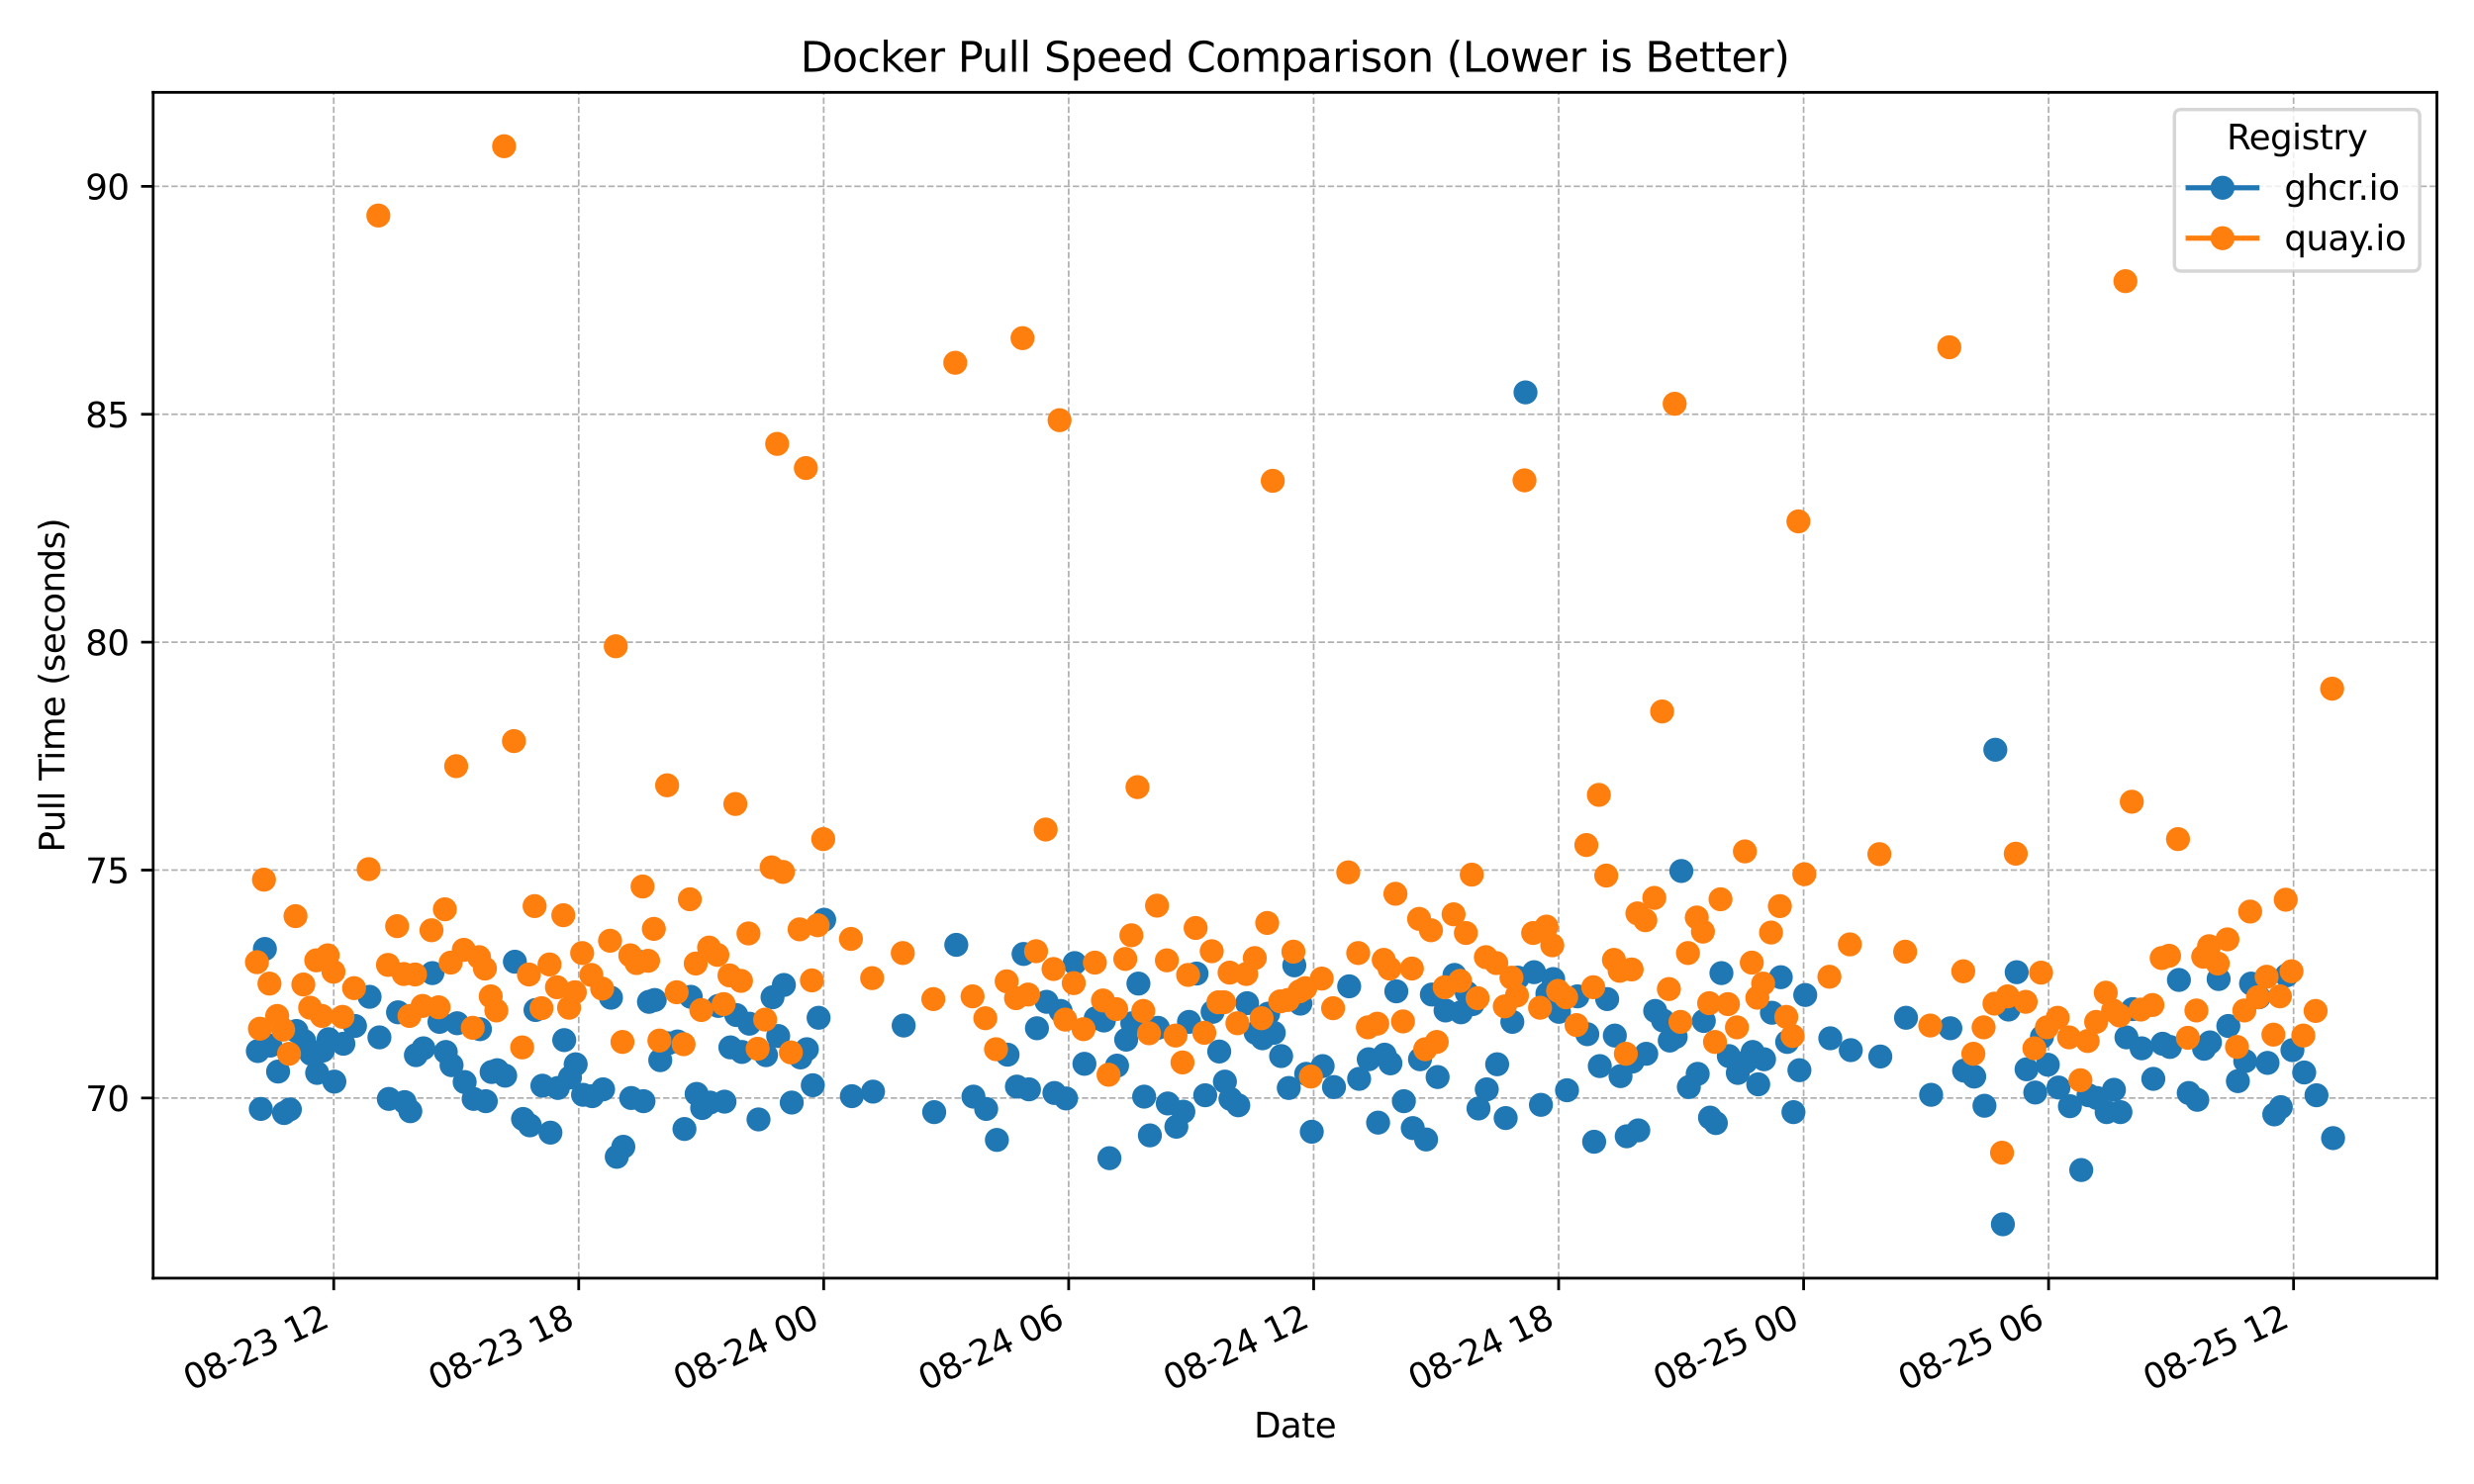 <?xml version="1.0" encoding="utf-8" standalone="no"?>
<!DOCTYPE svg PUBLIC "-//W3C//DTD SVG 1.1//EN"
  "http://www.w3.org/Graphics/SVG/1.1/DTD/svg11.dtd">
<svg xmlns:xlink="http://www.w3.org/1999/xlink" width="720pt" height="432pt" viewBox="0 0 720 432" xmlns="http://www.w3.org/2000/svg" version="1.1">
 <defs>
  <style type="text/css">*{stroke-linejoin: round; stroke-linecap: butt}</style>
 </defs>
 <g id="figure_1">
  <g id="patch_1">
   <path d="M 0 432 
L 720 432 
L 720 0 
L 0 0 
z
" style="fill: #ffffff"/>
  </g>
  <g id="axes_1">
   <g id="patch_2">
    <path d="M 44.57 372.081 
L 709.2 372.081 
L 709.2 26.88 
L 44.57 26.88 
z
" style="fill: #ffffff"/>
   </g>
   <g id="matplotlib.axis_1">
    <g id="xtick_1">
     <g id="line2d_1">
      <path d="M 97.126 372.081 
L 97.126 26.88 
" clip-path="url(#pbbee8a3d27)" style="fill: none; stroke-dasharray: 1.85,0.8; stroke-dashoffset: 0; stroke: #b0b0b0; stroke-width: 0.5"/>
     </g>
     <g id="line2d_2">
      <defs>
       <path id="m5cc7cd9686" d="M 0 0 
L 0 3.5 
" style="stroke: #000000; stroke-width: 0.8"/>
      </defs>
      <g>
       <use xlink:href="#m5cc7cd9686" x="97.126" y="372.081" style="stroke: #000000; stroke-width: 0.8"/>
      </g>
     </g>
     <g id="text_1">
      <!-- 08-23 12 -->
      <g transform="translate(55.499 404.969) rotate(-25) scale(0.1 -0.1)">
       <defs>
        <path id="DejaVuSans-30" d="M 2034 4250 
Q 1547 4250 1301 3770 
Q 1056 3291 1056 2328 
Q 1056 1369 1301 889 
Q 1547 409 2034 409 
Q 2525 409 2770 889 
Q 3016 1369 3016 2328 
Q 3016 3291 2770 3770 
Q 2525 4250 2034 4250 
z
M 2034 4750 
Q 2819 4750 3233 4129 
Q 3647 3509 3647 2328 
Q 3647 1150 3233 529 
Q 2819 -91 2034 -91 
Q 1250 -91 836 529 
Q 422 1150 422 2328 
Q 422 3509 836 4129 
Q 1250 4750 2034 4750 
z
" transform="scale(0.016)"/>
        <path id="DejaVuSans-38" d="M 2034 2216 
Q 1584 2216 1326 1975 
Q 1069 1734 1069 1313 
Q 1069 891 1326 650 
Q 1584 409 2034 409 
Q 2484 409 2743 651 
Q 3003 894 3003 1313 
Q 3003 1734 2745 1975 
Q 2488 2216 2034 2216 
z
M 1403 2484 
Q 997 2584 770 2862 
Q 544 3141 544 3541 
Q 544 4100 942 4425 
Q 1341 4750 2034 4750 
Q 2731 4750 3128 4425 
Q 3525 4100 3525 3541 
Q 3525 3141 3298 2862 
Q 3072 2584 2669 2484 
Q 3125 2378 3379 2068 
Q 3634 1759 3634 1313 
Q 3634 634 3220 271 
Q 2806 -91 2034 -91 
Q 1263 -91 848 271 
Q 434 634 434 1313 
Q 434 1759 690 2068 
Q 947 2378 1403 2484 
z
M 1172 3481 
Q 1172 3119 1398 2916 
Q 1625 2713 2034 2713 
Q 2441 2713 2670 2916 
Q 2900 3119 2900 3481 
Q 2900 3844 2670 4047 
Q 2441 4250 2034 4250 
Q 1625 4250 1398 4047 
Q 1172 3844 1172 3481 
z
" transform="scale(0.016)"/>
        <path id="DejaVuSans-2d" d="M 313 2009 
L 1997 2009 
L 1997 1497 
L 313 1497 
L 313 2009 
z
" transform="scale(0.016)"/>
        <path id="DejaVuSans-32" d="M 1228 531 
L 3431 531 
L 3431 0 
L 469 0 
L 469 531 
Q 828 903 1448 1529 
Q 2069 2156 2228 2338 
Q 2531 2678 2651 2914 
Q 2772 3150 2772 3378 
Q 2772 3750 2511 3984 
Q 2250 4219 1831 4219 
Q 1534 4219 1204 4116 
Q 875 4013 500 3803 
L 500 4441 
Q 881 4594 1212 4672 
Q 1544 4750 1819 4750 
Q 2544 4750 2975 4387 
Q 3406 4025 3406 3419 
Q 3406 3131 3298 2873 
Q 3191 2616 2906 2266 
Q 2828 2175 2409 1742 
Q 1991 1309 1228 531 
z
" transform="scale(0.016)"/>
        <path id="DejaVuSans-33" d="M 2597 2516 
Q 3050 2419 3304 2112 
Q 3559 1806 3559 1356 
Q 3559 666 3084 287 
Q 2609 -91 1734 -91 
Q 1441 -91 1130 -33 
Q 819 25 488 141 
L 488 750 
Q 750 597 1062 519 
Q 1375 441 1716 441 
Q 2309 441 2620 675 
Q 2931 909 2931 1356 
Q 2931 1769 2642 2001 
Q 2353 2234 1838 2234 
L 1294 2234 
L 1294 2753 
L 1863 2753 
Q 2328 2753 2575 2939 
Q 2822 3125 2822 3475 
Q 2822 3834 2567 4026 
Q 2313 4219 1838 4219 
Q 1578 4219 1281 4162 
Q 984 4106 628 3988 
L 628 4550 
Q 988 4650 1302 4700 
Q 1616 4750 1894 4750 
Q 2613 4750 3031 4423 
Q 3450 4097 3450 3541 
Q 3450 3153 3228 2886 
Q 3006 2619 2597 2516 
z
" transform="scale(0.016)"/>
        <path id="DejaVuSans-20" transform="scale(0.016)"/>
        <path id="DejaVuSans-31" d="M 794 531 
L 1825 531 
L 1825 4091 
L 703 3866 
L 703 4441 
L 1819 4666 
L 2450 4666 
L 2450 531 
L 3481 531 
L 3481 0 
L 794 0 
L 794 531 
z
" transform="scale(0.016)"/>
       </defs>
       <use xlink:href="#DejaVuSans-30"/>
       <use xlink:href="#DejaVuSans-38" transform="translate(63.623 0)"/>
       <use xlink:href="#DejaVuSans-2d" transform="translate(127.246 0)"/>
       <use xlink:href="#DejaVuSans-32" transform="translate(163.33 0)"/>
       <use xlink:href="#DejaVuSans-33" transform="translate(226.953 0)"/>
       <use xlink:href="#DejaVuSans-20" transform="translate(290.576 0)"/>
       <use xlink:href="#DejaVuSans-31" transform="translate(322.363 0)"/>
       <use xlink:href="#DejaVuSans-32" transform="translate(385.986 0)"/>
      </g>
     </g>
    </g>
    <g id="xtick_2">
     <g id="line2d_3">
      <path d="M 168.422 372.081 
L 168.422 26.88 
" clip-path="url(#pbbee8a3d27)" style="fill: none; stroke-dasharray: 1.85,0.8; stroke-dashoffset: 0; stroke: #b0b0b0; stroke-width: 0.5"/>
     </g>
     <g id="line2d_4">
      <g>
       <use xlink:href="#m5cc7cd9686" x="168.422" y="372.081" style="stroke: #000000; stroke-width: 0.8"/>
      </g>
     </g>
     <g id="text_2">
      <!-- 08-23 18 -->
      <g transform="translate(126.794 404.969) rotate(-25) scale(0.1 -0.1)">
       <use xlink:href="#DejaVuSans-30"/>
       <use xlink:href="#DejaVuSans-38" transform="translate(63.623 0)"/>
       <use xlink:href="#DejaVuSans-2d" transform="translate(127.246 0)"/>
       <use xlink:href="#DejaVuSans-32" transform="translate(163.33 0)"/>
       <use xlink:href="#DejaVuSans-33" transform="translate(226.953 0)"/>
       <use xlink:href="#DejaVuSans-20" transform="translate(290.576 0)"/>
       <use xlink:href="#DejaVuSans-31" transform="translate(322.363 0)"/>
       <use xlink:href="#DejaVuSans-38" transform="translate(385.986 0)"/>
      </g>
     </g>
    </g>
    <g id="xtick_3">
     <g id="line2d_5">
      <path d="M 239.717 372.081 
L 239.717 26.88 
" clip-path="url(#pbbee8a3d27)" style="fill: none; stroke-dasharray: 1.85,0.8; stroke-dashoffset: 0; stroke: #b0b0b0; stroke-width: 0.5"/>
     </g>
     <g id="line2d_6">
      <g>
       <use xlink:href="#m5cc7cd9686" x="239.717" y="372.081" style="stroke: #000000; stroke-width: 0.8"/>
      </g>
     </g>
     <g id="text_3">
      <!-- 08-24 00 -->
      <g transform="translate(198.09 404.969) rotate(-25) scale(0.1 -0.1)">
       <defs>
        <path id="DejaVuSans-34" d="M 2419 4116 
L 825 1625 
L 2419 1625 
L 2419 4116 
z
M 2253 4666 
L 3047 4666 
L 3047 1625 
L 3713 1625 
L 3713 1100 
L 3047 1100 
L 3047 0 
L 2419 0 
L 2419 1100 
L 313 1100 
L 313 1709 
L 2253 4666 
z
" transform="scale(0.016)"/>
       </defs>
       <use xlink:href="#DejaVuSans-30"/>
       <use xlink:href="#DejaVuSans-38" transform="translate(63.623 0)"/>
       <use xlink:href="#DejaVuSans-2d" transform="translate(127.246 0)"/>
       <use xlink:href="#DejaVuSans-32" transform="translate(163.33 0)"/>
       <use xlink:href="#DejaVuSans-34" transform="translate(226.953 0)"/>
       <use xlink:href="#DejaVuSans-20" transform="translate(290.576 0)"/>
       <use xlink:href="#DejaVuSans-30" transform="translate(322.363 0)"/>
       <use xlink:href="#DejaVuSans-30" transform="translate(385.986 0)"/>
      </g>
     </g>
    </g>
    <g id="xtick_4">
     <g id="line2d_7">
      <path d="M 311.013 372.081 
L 311.013 26.88 
" clip-path="url(#pbbee8a3d27)" style="fill: none; stroke-dasharray: 1.85,0.8; stroke-dashoffset: 0; stroke: #b0b0b0; stroke-width: 0.5"/>
     </g>
     <g id="line2d_8">
      <g>
       <use xlink:href="#m5cc7cd9686" x="311.013" y="372.081" style="stroke: #000000; stroke-width: 0.8"/>
      </g>
     </g>
     <g id="text_4">
      <!-- 08-24 06 -->
      <g transform="translate(269.385 404.969) rotate(-25) scale(0.1 -0.1)">
       <defs>
        <path id="DejaVuSans-36" d="M 2113 2584 
Q 1688 2584 1439 2293 
Q 1191 2003 1191 1497 
Q 1191 994 1439 701 
Q 1688 409 2113 409 
Q 2538 409 2786 701 
Q 3034 994 3034 1497 
Q 3034 2003 2786 2293 
Q 2538 2584 2113 2584 
z
M 3366 4563 
L 3366 3988 
Q 3128 4100 2886 4159 
Q 2644 4219 2406 4219 
Q 1781 4219 1451 3797 
Q 1122 3375 1075 2522 
Q 1259 2794 1537 2939 
Q 1816 3084 2150 3084 
Q 2853 3084 3261 2657 
Q 3669 2231 3669 1497 
Q 3669 778 3244 343 
Q 2819 -91 2113 -91 
Q 1303 -91 875 529 
Q 447 1150 447 2328 
Q 447 3434 972 4092 
Q 1497 4750 2381 4750 
Q 2619 4750 2861 4703 
Q 3103 4656 3366 4563 
z
" transform="scale(0.016)"/>
       </defs>
       <use xlink:href="#DejaVuSans-30"/>
       <use xlink:href="#DejaVuSans-38" transform="translate(63.623 0)"/>
       <use xlink:href="#DejaVuSans-2d" transform="translate(127.246 0)"/>
       <use xlink:href="#DejaVuSans-32" transform="translate(163.33 0)"/>
       <use xlink:href="#DejaVuSans-34" transform="translate(226.953 0)"/>
       <use xlink:href="#DejaVuSans-20" transform="translate(290.576 0)"/>
       <use xlink:href="#DejaVuSans-30" transform="translate(322.363 0)"/>
       <use xlink:href="#DejaVuSans-36" transform="translate(385.986 0)"/>
      </g>
     </g>
    </g>
    <g id="xtick_5">
     <g id="line2d_9">
      <path d="M 382.308 372.081 
L 382.308 26.88 
" clip-path="url(#pbbee8a3d27)" style="fill: none; stroke-dasharray: 1.85,0.8; stroke-dashoffset: 0; stroke: #b0b0b0; stroke-width: 0.5"/>
     </g>
     <g id="line2d_10">
      <g>
       <use xlink:href="#m5cc7cd9686" x="382.308" y="372.081" style="stroke: #000000; stroke-width: 0.8"/>
      </g>
     </g>
     <g id="text_5">
      <!-- 08-24 12 -->
      <g transform="translate(340.681 404.969) rotate(-25) scale(0.1 -0.1)">
       <use xlink:href="#DejaVuSans-30"/>
       <use xlink:href="#DejaVuSans-38" transform="translate(63.623 0)"/>
       <use xlink:href="#DejaVuSans-2d" transform="translate(127.246 0)"/>
       <use xlink:href="#DejaVuSans-32" transform="translate(163.33 0)"/>
       <use xlink:href="#DejaVuSans-34" transform="translate(226.953 0)"/>
       <use xlink:href="#DejaVuSans-20" transform="translate(290.576 0)"/>
       <use xlink:href="#DejaVuSans-31" transform="translate(322.363 0)"/>
       <use xlink:href="#DejaVuSans-32" transform="translate(385.986 0)"/>
      </g>
     </g>
    </g>
    <g id="xtick_6">
     <g id="line2d_11">
      <path d="M 453.604 372.081 
L 453.604 26.88 
" clip-path="url(#pbbee8a3d27)" style="fill: none; stroke-dasharray: 1.85,0.8; stroke-dashoffset: 0; stroke: #b0b0b0; stroke-width: 0.5"/>
     </g>
     <g id="line2d_12">
      <g>
       <use xlink:href="#m5cc7cd9686" x="453.604" y="372.081" style="stroke: #000000; stroke-width: 0.8"/>
      </g>
     </g>
     <g id="text_6">
      <!-- 08-24 18 -->
      <g transform="translate(411.976 404.969) rotate(-25) scale(0.1 -0.1)">
       <use xlink:href="#DejaVuSans-30"/>
       <use xlink:href="#DejaVuSans-38" transform="translate(63.623 0)"/>
       <use xlink:href="#DejaVuSans-2d" transform="translate(127.246 0)"/>
       <use xlink:href="#DejaVuSans-32" transform="translate(163.33 0)"/>
       <use xlink:href="#DejaVuSans-34" transform="translate(226.953 0)"/>
       <use xlink:href="#DejaVuSans-20" transform="translate(290.576 0)"/>
       <use xlink:href="#DejaVuSans-31" transform="translate(322.363 0)"/>
       <use xlink:href="#DejaVuSans-38" transform="translate(385.986 0)"/>
      </g>
     </g>
    </g>
    <g id="xtick_7">
     <g id="line2d_13">
      <path d="M 524.899 372.081 
L 524.899 26.88 
" clip-path="url(#pbbee8a3d27)" style="fill: none; stroke-dasharray: 1.85,0.8; stroke-dashoffset: 0; stroke: #b0b0b0; stroke-width: 0.5"/>
     </g>
     <g id="line2d_14">
      <g>
       <use xlink:href="#m5cc7cd9686" x="524.899" y="372.081" style="stroke: #000000; stroke-width: 0.8"/>
      </g>
     </g>
     <g id="text_7">
      <!-- 08-25 00 -->
      <g transform="translate(483.272 404.969) rotate(-25) scale(0.1 -0.1)">
       <defs>
        <path id="DejaVuSans-35" d="M 691 4666 
L 3169 4666 
L 3169 4134 
L 1269 4134 
L 1269 2991 
Q 1406 3038 1543 3061 
Q 1681 3084 1819 3084 
Q 2600 3084 3056 2656 
Q 3513 2228 3513 1497 
Q 3513 744 3044 326 
Q 2575 -91 1722 -91 
Q 1428 -91 1123 -41 
Q 819 9 494 109 
L 494 744 
Q 775 591 1075 516 
Q 1375 441 1709 441 
Q 2250 441 2565 725 
Q 2881 1009 2881 1497 
Q 2881 1984 2565 2268 
Q 2250 2553 1709 2553 
Q 1456 2553 1204 2497 
Q 953 2441 691 2322 
L 691 4666 
z
" transform="scale(0.016)"/>
       </defs>
       <use xlink:href="#DejaVuSans-30"/>
       <use xlink:href="#DejaVuSans-38" transform="translate(63.623 0)"/>
       <use xlink:href="#DejaVuSans-2d" transform="translate(127.246 0)"/>
       <use xlink:href="#DejaVuSans-32" transform="translate(163.33 0)"/>
       <use xlink:href="#DejaVuSans-35" transform="translate(226.953 0)"/>
       <use xlink:href="#DejaVuSans-20" transform="translate(290.576 0)"/>
       <use xlink:href="#DejaVuSans-30" transform="translate(322.363 0)"/>
       <use xlink:href="#DejaVuSans-30" transform="translate(385.986 0)"/>
      </g>
     </g>
    </g>
    <g id="xtick_8">
     <g id="line2d_15">
      <path d="M 596.194 372.081 
L 596.194 26.88 
" clip-path="url(#pbbee8a3d27)" style="fill: none; stroke-dasharray: 1.85,0.8; stroke-dashoffset: 0; stroke: #b0b0b0; stroke-width: 0.5"/>
     </g>
     <g id="line2d_16">
      <g>
       <use xlink:href="#m5cc7cd9686" x="596.194" y="372.081" style="stroke: #000000; stroke-width: 0.8"/>
      </g>
     </g>
     <g id="text_8">
      <!-- 08-25 06 -->
      <g transform="translate(554.567 404.969) rotate(-25) scale(0.1 -0.1)">
       <use xlink:href="#DejaVuSans-30"/>
       <use xlink:href="#DejaVuSans-38" transform="translate(63.623 0)"/>
       <use xlink:href="#DejaVuSans-2d" transform="translate(127.246 0)"/>
       <use xlink:href="#DejaVuSans-32" transform="translate(163.33 0)"/>
       <use xlink:href="#DejaVuSans-35" transform="translate(226.953 0)"/>
       <use xlink:href="#DejaVuSans-20" transform="translate(290.576 0)"/>
       <use xlink:href="#DejaVuSans-30" transform="translate(322.363 0)"/>
       <use xlink:href="#DejaVuSans-36" transform="translate(385.986 0)"/>
      </g>
     </g>
    </g>
    <g id="xtick_9">
     <g id="line2d_17">
      <path d="M 667.49 372.081 
L 667.49 26.88 
" clip-path="url(#pbbee8a3d27)" style="fill: none; stroke-dasharray: 1.85,0.8; stroke-dashoffset: 0; stroke: #b0b0b0; stroke-width: 0.5"/>
     </g>
     <g id="line2d_18">
      <g>
       <use xlink:href="#m5cc7cd9686" x="667.49" y="372.081" style="stroke: #000000; stroke-width: 0.8"/>
      </g>
     </g>
     <g id="text_9">
      <!-- 08-25 12 -->
      <g transform="translate(625.862 404.969) rotate(-25) scale(0.1 -0.1)">
       <use xlink:href="#DejaVuSans-30"/>
       <use xlink:href="#DejaVuSans-38" transform="translate(63.623 0)"/>
       <use xlink:href="#DejaVuSans-2d" transform="translate(127.246 0)"/>
       <use xlink:href="#DejaVuSans-32" transform="translate(163.33 0)"/>
       <use xlink:href="#DejaVuSans-35" transform="translate(226.953 0)"/>
       <use xlink:href="#DejaVuSans-20" transform="translate(290.576 0)"/>
       <use xlink:href="#DejaVuSans-31" transform="translate(322.363 0)"/>
       <use xlink:href="#DejaVuSans-32" transform="translate(385.986 0)"/>
      </g>
     </g>
    </g>
    <g id="text_10">
     <!-- Date -->
     <g transform="translate(364.934 418.452) scale(0.1 -0.1)">
      <defs>
       <path id="DejaVuSans-44" d="M 1259 4147 
L 1259 519 
L 2022 519 
Q 2988 519 3436 956 
Q 3884 1394 3884 2338 
Q 3884 3275 3436 3711 
Q 2988 4147 2022 4147 
L 1259 4147 
z
M 628 4666 
L 1925 4666 
Q 3281 4666 3915 4102 
Q 4550 3538 4550 2338 
Q 4550 1131 3912 565 
Q 3275 0 1925 0 
L 628 0 
L 628 4666 
z
" transform="scale(0.016)"/>
       <path id="DejaVuSans-61" d="M 2194 1759 
Q 1497 1759 1228 1600 
Q 959 1441 959 1056 
Q 959 750 1161 570 
Q 1363 391 1709 391 
Q 2188 391 2477 730 
Q 2766 1069 2766 1631 
L 2766 1759 
L 2194 1759 
z
M 3341 1997 
L 3341 0 
L 2766 0 
L 2766 531 
Q 2569 213 2275 61 
Q 1981 -91 1556 -91 
Q 1019 -91 701 211 
Q 384 513 384 1019 
Q 384 1609 779 1909 
Q 1175 2209 1959 2209 
L 2766 2209 
L 2766 2266 
Q 2766 2663 2505 2880 
Q 2244 3097 1772 3097 
Q 1472 3097 1187 3025 
Q 903 2953 641 2809 
L 641 3341 
Q 956 3463 1253 3523 
Q 1550 3584 1831 3584 
Q 2591 3584 2966 3190 
Q 3341 2797 3341 1997 
z
" transform="scale(0.016)"/>
       <path id="DejaVuSans-74" d="M 1172 4494 
L 1172 3500 
L 2356 3500 
L 2356 3053 
L 1172 3053 
L 1172 1153 
Q 1172 725 1289 603 
Q 1406 481 1766 481 
L 2356 481 
L 2356 0 
L 1766 0 
Q 1100 0 847 248 
Q 594 497 594 1153 
L 594 3053 
L 172 3053 
L 172 3500 
L 594 3500 
L 594 4494 
L 1172 4494 
z
" transform="scale(0.016)"/>
       <path id="DejaVuSans-65" d="M 3597 1894 
L 3597 1613 
L 953 1613 
Q 991 1019 1311 708 
Q 1631 397 2203 397 
Q 2534 397 2845 478 
Q 3156 559 3463 722 
L 3463 178 
Q 3153 47 2828 -22 
Q 2503 -91 2169 -91 
Q 1331 -91 842 396 
Q 353 884 353 1716 
Q 353 2575 817 3079 
Q 1281 3584 2069 3584 
Q 2775 3584 3186 3129 
Q 3597 2675 3597 1894 
z
M 3022 2063 
Q 3016 2534 2758 2815 
Q 2500 3097 2075 3097 
Q 1594 3097 1305 2825 
Q 1016 2553 972 2059 
L 3022 2063 
z
" transform="scale(0.016)"/>
      </defs>
      <use xlink:href="#DejaVuSans-44"/>
      <use xlink:href="#DejaVuSans-61" transform="translate(77.002 0)"/>
      <use xlink:href="#DejaVuSans-74" transform="translate(138.281 0)"/>
      <use xlink:href="#DejaVuSans-65" transform="translate(177.49 0)"/>
     </g>
    </g>
   </g>
   <g id="matplotlib.axis_2">
    <g id="ytick_1">
     <g id="line2d_19">
      <path d="M 44.57 319.634 
L 709.2 319.634 
" clip-path="url(#pbbee8a3d27)" style="fill: none; stroke-dasharray: 1.85,0.8; stroke-dashoffset: 0; stroke: #b0b0b0; stroke-width: 0.5"/>
     </g>
     <g id="line2d_20">
      <defs>
       <path id="m4af7096abd" d="M 0 0 
L -3.5 0 
" style="stroke: #000000; stroke-width: 0.8"/>
      </defs>
      <g>
       <use xlink:href="#m4af7096abd" x="44.57" y="319.634" style="stroke: #000000; stroke-width: 0.8"/>
      </g>
     </g>
     <g id="text_11">
      <!-- 70 -->
      <g transform="translate(24.845 323.433) scale(0.1 -0.1)">
       <defs>
        <path id="DejaVuSans-37" d="M 525 4666 
L 3525 4666 
L 3525 4397 
L 1831 0 
L 1172 0 
L 2766 4134 
L 525 4134 
L 525 4666 
z
" transform="scale(0.016)"/>
       </defs>
       <use xlink:href="#DejaVuSans-37"/>
       <use xlink:href="#DejaVuSans-30" transform="translate(63.623 0)"/>
      </g>
     </g>
    </g>
    <g id="ytick_2">
     <g id="line2d_21">
      <path d="M 44.57 253.287 
L 709.2 253.287 
" clip-path="url(#pbbee8a3d27)" style="fill: none; stroke-dasharray: 1.85,0.8; stroke-dashoffset: 0; stroke: #b0b0b0; stroke-width: 0.5"/>
     </g>
     <g id="line2d_22">
      <g>
       <use xlink:href="#m4af7096abd" x="44.57" y="253.287" style="stroke: #000000; stroke-width: 0.8"/>
      </g>
     </g>
     <g id="text_12">
      <!-- 75 -->
      <g transform="translate(24.845 257.087) scale(0.1 -0.1)">
       <use xlink:href="#DejaVuSans-37"/>
       <use xlink:href="#DejaVuSans-35" transform="translate(63.623 0)"/>
      </g>
     </g>
    </g>
    <g id="ytick_3">
     <g id="line2d_23">
      <path d="M 44.57 186.941 
L 709.2 186.941 
" clip-path="url(#pbbee8a3d27)" style="fill: none; stroke-dasharray: 1.85,0.8; stroke-dashoffset: 0; stroke: #b0b0b0; stroke-width: 0.5"/>
     </g>
     <g id="line2d_24">
      <g>
       <use xlink:href="#m4af7096abd" x="44.57" y="186.941" style="stroke: #000000; stroke-width: 0.8"/>
      </g>
     </g>
     <g id="text_13">
      <!-- 80 -->
      <g transform="translate(24.845 190.74) scale(0.1 -0.1)">
       <use xlink:href="#DejaVuSans-38"/>
       <use xlink:href="#DejaVuSans-30" transform="translate(63.623 0)"/>
      </g>
     </g>
    </g>
    <g id="ytick_4">
     <g id="line2d_25">
      <path d="M 44.57 120.594 
L 709.2 120.594 
" clip-path="url(#pbbee8a3d27)" style="fill: none; stroke-dasharray: 1.85,0.8; stroke-dashoffset: 0; stroke: #b0b0b0; stroke-width: 0.5"/>
     </g>
     <g id="line2d_26">
      <g>
       <use xlink:href="#m4af7096abd" x="44.57" y="120.594" style="stroke: #000000; stroke-width: 0.8"/>
      </g>
     </g>
     <g id="text_14">
      <!-- 85 -->
      <g transform="translate(24.845 124.394) scale(0.1 -0.1)">
       <use xlink:href="#DejaVuSans-38"/>
       <use xlink:href="#DejaVuSans-35" transform="translate(63.623 0)"/>
      </g>
     </g>
    </g>
    <g id="ytick_5">
     <g id="line2d_27">
      <path d="M 44.57 54.248 
L 709.2 54.248 
" clip-path="url(#pbbee8a3d27)" style="fill: none; stroke-dasharray: 1.85,0.8; stroke-dashoffset: 0; stroke: #b0b0b0; stroke-width: 0.5"/>
     </g>
     <g id="line2d_28">
      <g>
       <use xlink:href="#m4af7096abd" x="44.57" y="54.248" style="stroke: #000000; stroke-width: 0.8"/>
      </g>
     </g>
     <g id="text_15">
      <!-- 90 -->
      <g transform="translate(24.845 58.047) scale(0.1 -0.1)">
       <defs>
        <path id="DejaVuSans-39" d="M 703 97 
L 703 672 
Q 941 559 1184 500 
Q 1428 441 1663 441 
Q 2288 441 2617 861 
Q 2947 1281 2994 2138 
Q 2813 1869 2534 1725 
Q 2256 1581 1919 1581 
Q 1219 1581 811 2004 
Q 403 2428 403 3163 
Q 403 3881 828 4315 
Q 1253 4750 1959 4750 
Q 2769 4750 3195 4129 
Q 3622 3509 3622 2328 
Q 3622 1225 3098 567 
Q 2575 -91 1691 -91 
Q 1453 -91 1209 -44 
Q 966 3 703 97 
z
M 1959 2075 
Q 2384 2075 2632 2365 
Q 2881 2656 2881 3163 
Q 2881 3666 2632 3958 
Q 2384 4250 1959 4250 
Q 1534 4250 1286 3958 
Q 1038 3666 1038 3163 
Q 1038 2656 1286 2365 
Q 1534 2075 1959 2075 
z
" transform="scale(0.016)"/>
       </defs>
       <use xlink:href="#DejaVuSans-39"/>
       <use xlink:href="#DejaVuSans-30" transform="translate(63.623 0)"/>
      </g>
     </g>
    </g>
    <g id="text_16">
     <!-- Pull Time (seconds) -->
     <g transform="translate(18.765 248.105) rotate(-90) scale(0.1 -0.1)">
      <defs>
       <path id="DejaVuSans-50" d="M 1259 4147 
L 1259 2394 
L 2053 2394 
Q 2494 2394 2734 2622 
Q 2975 2850 2975 3272 
Q 2975 3691 2734 3919 
Q 2494 4147 2053 4147 
L 1259 4147 
z
M 628 4666 
L 2053 4666 
Q 2838 4666 3239 4311 
Q 3641 3956 3641 3272 
Q 3641 2581 3239 2228 
Q 2838 1875 2053 1875 
L 1259 1875 
L 1259 0 
L 628 0 
L 628 4666 
z
" transform="scale(0.016)"/>
       <path id="DejaVuSans-75" d="M 544 1381 
L 544 3500 
L 1119 3500 
L 1119 1403 
Q 1119 906 1312 657 
Q 1506 409 1894 409 
Q 2359 409 2629 706 
Q 2900 1003 2900 1516 
L 2900 3500 
L 3475 3500 
L 3475 0 
L 2900 0 
L 2900 538 
Q 2691 219 2414 64 
Q 2138 -91 1772 -91 
Q 1169 -91 856 284 
Q 544 659 544 1381 
z
M 1991 3584 
L 1991 3584 
z
" transform="scale(0.016)"/>
       <path id="DejaVuSans-6c" d="M 603 4863 
L 1178 4863 
L 1178 0 
L 603 0 
L 603 4863 
z
" transform="scale(0.016)"/>
       <path id="DejaVuSans-54" d="M -19 4666 
L 3928 4666 
L 3928 4134 
L 2272 4134 
L 2272 0 
L 1638 0 
L 1638 4134 
L -19 4134 
L -19 4666 
z
" transform="scale(0.016)"/>
       <path id="DejaVuSans-69" d="M 603 3500 
L 1178 3500 
L 1178 0 
L 603 0 
L 603 3500 
z
M 603 4863 
L 1178 4863 
L 1178 4134 
L 603 4134 
L 603 4863 
z
" transform="scale(0.016)"/>
       <path id="DejaVuSans-6d" d="M 3328 2828 
Q 3544 3216 3844 3400 
Q 4144 3584 4550 3584 
Q 5097 3584 5394 3201 
Q 5691 2819 5691 2113 
L 5691 0 
L 5113 0 
L 5113 2094 
Q 5113 2597 4934 2840 
Q 4756 3084 4391 3084 
Q 3944 3084 3684 2787 
Q 3425 2491 3425 1978 
L 3425 0 
L 2847 0 
L 2847 2094 
Q 2847 2600 2669 2842 
Q 2491 3084 2119 3084 
Q 1678 3084 1418 2786 
Q 1159 2488 1159 1978 
L 1159 0 
L 581 0 
L 581 3500 
L 1159 3500 
L 1159 2956 
Q 1356 3278 1631 3431 
Q 1906 3584 2284 3584 
Q 2666 3584 2933 3390 
Q 3200 3197 3328 2828 
z
" transform="scale(0.016)"/>
       <path id="DejaVuSans-28" d="M 1984 4856 
Q 1566 4138 1362 3434 
Q 1159 2731 1159 2009 
Q 1159 1288 1364 580 
Q 1569 -128 1984 -844 
L 1484 -844 
Q 1016 -109 783 600 
Q 550 1309 550 2009 
Q 550 2706 781 3412 
Q 1013 4119 1484 4856 
L 1984 4856 
z
" transform="scale(0.016)"/>
       <path id="DejaVuSans-73" d="M 2834 3397 
L 2834 2853 
Q 2591 2978 2328 3040 
Q 2066 3103 1784 3103 
Q 1356 3103 1142 2972 
Q 928 2841 928 2578 
Q 928 2378 1081 2264 
Q 1234 2150 1697 2047 
L 1894 2003 
Q 2506 1872 2764 1633 
Q 3022 1394 3022 966 
Q 3022 478 2636 193 
Q 2250 -91 1575 -91 
Q 1294 -91 989 -36 
Q 684 19 347 128 
L 347 722 
Q 666 556 975 473 
Q 1284 391 1588 391 
Q 1994 391 2212 530 
Q 2431 669 2431 922 
Q 2431 1156 2273 1281 
Q 2116 1406 1581 1522 
L 1381 1569 
Q 847 1681 609 1914 
Q 372 2147 372 2553 
Q 372 3047 722 3315 
Q 1072 3584 1716 3584 
Q 2034 3584 2315 3537 
Q 2597 3491 2834 3397 
z
" transform="scale(0.016)"/>
       <path id="DejaVuSans-63" d="M 3122 3366 
L 3122 2828 
Q 2878 2963 2633 3030 
Q 2388 3097 2138 3097 
Q 1578 3097 1268 2742 
Q 959 2388 959 1747 
Q 959 1106 1268 751 
Q 1578 397 2138 397 
Q 2388 397 2633 464 
Q 2878 531 3122 666 
L 3122 134 
Q 2881 22 2623 -34 
Q 2366 -91 2075 -91 
Q 1284 -91 818 406 
Q 353 903 353 1747 
Q 353 2603 823 3093 
Q 1294 3584 2113 3584 
Q 2378 3584 2631 3529 
Q 2884 3475 3122 3366 
z
" transform="scale(0.016)"/>
       <path id="DejaVuSans-6f" d="M 1959 3097 
Q 1497 3097 1228 2736 
Q 959 2375 959 1747 
Q 959 1119 1226 758 
Q 1494 397 1959 397 
Q 2419 397 2687 759 
Q 2956 1122 2956 1747 
Q 2956 2369 2687 2733 
Q 2419 3097 1959 3097 
z
M 1959 3584 
Q 2709 3584 3137 3096 
Q 3566 2609 3566 1747 
Q 3566 888 3137 398 
Q 2709 -91 1959 -91 
Q 1206 -91 779 398 
Q 353 888 353 1747 
Q 353 2609 779 3096 
Q 1206 3584 1959 3584 
z
" transform="scale(0.016)"/>
       <path id="DejaVuSans-6e" d="M 3513 2113 
L 3513 0 
L 2938 0 
L 2938 2094 
Q 2938 2591 2744 2837 
Q 2550 3084 2163 3084 
Q 1697 3084 1428 2787 
Q 1159 2491 1159 1978 
L 1159 0 
L 581 0 
L 581 3500 
L 1159 3500 
L 1159 2956 
Q 1366 3272 1645 3428 
Q 1925 3584 2291 3584 
Q 2894 3584 3203 3211 
Q 3513 2838 3513 2113 
z
" transform="scale(0.016)"/>
       <path id="DejaVuSans-64" d="M 2906 2969 
L 2906 4863 
L 3481 4863 
L 3481 0 
L 2906 0 
L 2906 525 
Q 2725 213 2448 61 
Q 2172 -91 1784 -91 
Q 1150 -91 751 415 
Q 353 922 353 1747 
Q 353 2572 751 3078 
Q 1150 3584 1784 3584 
Q 2172 3584 2448 3432 
Q 2725 3281 2906 2969 
z
M 947 1747 
Q 947 1113 1208 752 
Q 1469 391 1925 391 
Q 2381 391 2643 752 
Q 2906 1113 2906 1747 
Q 2906 2381 2643 2742 
Q 2381 3103 1925 3103 
Q 1469 3103 1208 2742 
Q 947 2381 947 1747 
z
" transform="scale(0.016)"/>
       <path id="DejaVuSans-29" d="M 513 4856 
L 1013 4856 
Q 1481 4119 1714 3412 
Q 1947 2706 1947 2009 
Q 1947 1309 1714 600 
Q 1481 -109 1013 -844 
L 513 -844 
Q 928 -128 1133 580 
Q 1338 1288 1338 2009 
Q 1338 2731 1133 3434 
Q 928 4138 513 4856 
z
" transform="scale(0.016)"/>
      </defs>
      <use xlink:href="#DejaVuSans-50"/>
      <use xlink:href="#DejaVuSans-75" transform="translate(58.553 0)"/>
      <use xlink:href="#DejaVuSans-6c" transform="translate(121.932 0)"/>
      <use xlink:href="#DejaVuSans-6c" transform="translate(149.715 0)"/>
      <use xlink:href="#DejaVuSans-20" transform="translate(177.498 0)"/>
      <use xlink:href="#DejaVuSans-54" transform="translate(209.285 0)"/>
      <use xlink:href="#DejaVuSans-69" transform="translate(267.244 0)"/>
      <use xlink:href="#DejaVuSans-6d" transform="translate(295.027 0)"/>
      <use xlink:href="#DejaVuSans-65" transform="translate(392.439 0)"/>
      <use xlink:href="#DejaVuSans-20" transform="translate(453.963 0)"/>
      <use xlink:href="#DejaVuSans-28" transform="translate(485.75 0)"/>
      <use xlink:href="#DejaVuSans-73" transform="translate(524.764 0)"/>
      <use xlink:href="#DejaVuSans-65" transform="translate(576.863 0)"/>
      <use xlink:href="#DejaVuSans-63" transform="translate(638.387 0)"/>
      <use xlink:href="#DejaVuSans-6f" transform="translate(693.367 0)"/>
      <use xlink:href="#DejaVuSans-6e" transform="translate(754.549 0)"/>
      <use xlink:href="#DejaVuSans-64" transform="translate(817.928 0)"/>
      <use xlink:href="#DejaVuSans-73" transform="translate(881.404 0)"/>
      <use xlink:href="#DejaVuSans-29" transform="translate(933.504 0)"/>
     </g>
    </g>
   </g>
   <g id="line2d_29">
    <path d="M 678.99 331.311 
" clip-path="url(#pbbee8a3d27)" style="fill: none; stroke: #1f77b4; stroke-width: 1.5; stroke-linecap: square"/>
    <defs>
     <path id="m025a2d4074" d="M 0 3 
C 0.796 3 1.559 2.684 2.121 2.121 
C 2.684 1.559 3 0.796 3 0 
C 3 -0.796 2.684 -1.559 2.121 -2.121 
C 1.559 -2.684 0.796 -3 0 -3 
C -0.796 -3 -1.559 -2.684 -2.121 -2.121 
C -2.684 -1.559 -3 -0.796 -3 0 
C -3 0.796 -2.684 1.559 -2.121 2.121 
C -1.559 2.684 -0.796 3 0 3 
z
" style="stroke: #1f77b4"/>
    </defs>
    <g clip-path="url(#pbbee8a3d27)">
     <use xlink:href="#m025a2d4074" x="75.041" y="305.966" style="fill: #1f77b4; stroke: #1f77b4"/>
     <use xlink:href="#m025a2d4074" x="75.899" y="322.818" style="fill: #1f77b4; stroke: #1f77b4"/>
     <use xlink:href="#m025a2d4074" x="77.088" y="276.243" style="fill: #1f77b4; stroke: #1f77b4"/>
     <use xlink:href="#m025a2d4074" x="78.679" y="304.374" style="fill: #1f77b4; stroke: #1f77b4"/>
     <use xlink:href="#m025a2d4074" x="80.93" y="311.938" style="fill: #1f77b4; stroke: #1f77b4"/>
     <use xlink:href="#m025a2d4074" x="82.659" y="324.013" style="fill: #1f77b4; stroke: #1f77b4"/>
     <use xlink:href="#m025a2d4074" x="84.359" y="322.951" style="fill: #1f77b4; stroke: #1f77b4"/>
     <use xlink:href="#m025a2d4074" x="86.264" y="300.128" style="fill: #1f77b4; stroke: #1f77b4"/>
     <use xlink:href="#m025a2d4074" x="88.538" y="303.047" style="fill: #1f77b4; stroke: #1f77b4"/>
     <use xlink:href="#m025a2d4074" x="90.518" y="306.763" style="fill: #1f77b4; stroke: #1f77b4"/>
     <use xlink:href="#m025a2d4074" x="92.297" y="312.336" style="fill: #1f77b4; stroke: #1f77b4"/>
     <use xlink:href="#m025a2d4074" x="93.938" y="305.834" style="fill: #1f77b4; stroke: #1f77b4"/>
     <use xlink:href="#m025a2d4074" x="95.628" y="302.516" style="fill: #1f77b4; stroke: #1f77b4"/>
     <use xlink:href="#m025a2d4074" x="97.308" y="314.857" style="fill: #1f77b4; stroke: #1f77b4"/>
     <use xlink:href="#m025a2d4074" x="99.929" y="303.843" style="fill: #1f77b4; stroke: #1f77b4"/>
     <use xlink:href="#m025a2d4074" x="103.309" y="298.668" style="fill: #1f77b4; stroke: #1f77b4"/>
     <use xlink:href="#m025a2d4074" x="107.56" y="290.176" style="fill: #1f77b4; stroke: #1f77b4"/>
     <use xlink:href="#m025a2d4074" x="110.422" y="301.986" style="fill: #1f77b4; stroke: #1f77b4"/>
     <use xlink:href="#m025a2d4074" x="113.164" y="319.899" style="fill: #1f77b4; stroke: #1f77b4"/>
     <use xlink:href="#m025a2d4074" x="115.838" y="294.688" style="fill: #1f77b4; stroke: #1f77b4"/>
     <use xlink:href="#m025a2d4074" x="117.752" y="320.828" style="fill: #1f77b4; stroke: #1f77b4"/>
     <use xlink:href="#m025a2d4074" x="119.419" y="323.482" style="fill: #1f77b4; stroke: #1f77b4"/>
     <use xlink:href="#m025a2d4074" x="121.04" y="307.161" style="fill: #1f77b4; stroke: #1f77b4"/>
     <use xlink:href="#m025a2d4074" x="123.232" y="305.17" style="fill: #1f77b4; stroke: #1f77b4"/>
     <use xlink:href="#m025a2d4074" x="125.836" y="283.276" style="fill: #1f77b4; stroke: #1f77b4"/>
     <use xlink:href="#m025a2d4074" x="127.902" y="297.474" style="fill: #1f77b4; stroke: #1f77b4"/>
     <use xlink:href="#m025a2d4074" x="129.731" y="306.232" style="fill: #1f77b4; stroke: #1f77b4"/>
     <use xlink:href="#m025a2d4074" x="131.417" y="310.08" style="fill: #1f77b4; stroke: #1f77b4"/>
     <use xlink:href="#m025a2d4074" x="133.038" y="297.872" style="fill: #1f77b4; stroke: #1f77b4"/>
     <use xlink:href="#m025a2d4074" x="135.23" y="314.99" style="fill: #1f77b4; stroke: #1f77b4"/>
     <use xlink:href="#m025a2d4074" x="137.837" y="319.899" style="fill: #1f77b4; stroke: #1f77b4"/>
     <use xlink:href="#m025a2d4074" x="139.673" y="299.597" style="fill: #1f77b4; stroke: #1f77b4"/>
     <use xlink:href="#m025a2d4074" x="141.382" y="320.563" style="fill: #1f77b4; stroke: #1f77b4"/>
     <use xlink:href="#m025a2d4074" x="143.072" y="312.07" style="fill: #1f77b4; stroke: #1f77b4"/>
     <use xlink:href="#m025a2d4074" x="144.706" y="311.54" style="fill: #1f77b4; stroke: #1f77b4"/>
     <use xlink:href="#m025a2d4074" x="147.02" y="313.132" style="fill: #1f77b4; stroke: #1f77b4"/>
     <use xlink:href="#m025a2d4074" x="149.845" y="279.959" style="fill: #1f77b4; stroke: #1f77b4"/>
     <use xlink:href="#m025a2d4074" x="152.219" y="325.738" style="fill: #1f77b4; stroke: #1f77b4"/>
     <use xlink:href="#m025a2d4074" x="154.192" y="327.595" style="fill: #1f77b4; stroke: #1f77b4"/>
     <use xlink:href="#m025a2d4074" x="155.849" y="294.024" style="fill: #1f77b4; stroke: #1f77b4"/>
     <use xlink:href="#m025a2d4074" x="157.853" y="316.051" style="fill: #1f77b4; stroke: #1f77b4"/>
     <use xlink:href="#m025a2d4074" x="160.19" y="329.718" style="fill: #1f77b4; stroke: #1f77b4"/>
     <use xlink:href="#m025a2d4074" x="162.348" y="316.715" style="fill: #1f77b4; stroke: #1f77b4"/>
     <use xlink:href="#m025a2d4074" x="164.207" y="302.782" style="fill: #1f77b4; stroke: #1f77b4"/>
     <use xlink:href="#m025a2d4074" x="165.874" y="313.663" style="fill: #1f77b4; stroke: #1f77b4"/>
     <use xlink:href="#m025a2d4074" x="167.54" y="309.815" style="fill: #1f77b4; stroke: #1f77b4"/>
     <use xlink:href="#m025a2d4074" x="169.683" y="318.705" style="fill: #1f77b4; stroke: #1f77b4"/>
     <use xlink:href="#m025a2d4074" x="172.346" y="319.103" style="fill: #1f77b4; stroke: #1f77b4"/>
     <use xlink:href="#m025a2d4074" x="175.508" y="317.113" style="fill: #1f77b4; stroke: #1f77b4"/>
     <use xlink:href="#m025a2d4074" x="177.806" y="290.441" style="fill: #1f77b4; stroke: #1f77b4"/>
     <use xlink:href="#m025a2d4074" x="179.492" y="336.751" style="fill: #1f77b4; stroke: #1f77b4"/>
     <use xlink:href="#m025a2d4074" x="181.403" y="333.832" style="fill: #1f77b4; stroke: #1f77b4"/>
     <use xlink:href="#m025a2d4074" x="183.697" y="319.634" style="fill: #1f77b4; stroke: #1f77b4"/>
     <use xlink:href="#m025a2d4074" x="185.503" y="279.826" style="fill: #1f77b4; stroke: #1f77b4"/>
     <use xlink:href="#m025a2d4074" x="187.272" y="320.563" style="fill: #1f77b4; stroke: #1f77b4"/>
     <use xlink:href="#m025a2d4074" x="188.87" y="291.636" style="fill: #1f77b4; stroke: #1f77b4"/>
     <use xlink:href="#m025a2d4074" x="190.546" y="291.105" style="fill: #1f77b4; stroke: #1f77b4"/>
     <use xlink:href="#m025a2d4074" x="192.154" y="308.62" style="fill: #1f77b4; stroke: #1f77b4"/>
     <use xlink:href="#m025a2d4074" x="194.421" y="303.711" style="fill: #1f77b4; stroke: #1f77b4"/>
     <use xlink:href="#m025a2d4074" x="197.187" y="303.18" style="fill: #1f77b4; stroke: #1f77b4"/>
     <use xlink:href="#m025a2d4074" x="199.194" y="328.657" style="fill: #1f77b4; stroke: #1f77b4"/>
     <use xlink:href="#m025a2d4074" x="201.033" y="290.176" style="fill: #1f77b4; stroke: #1f77b4"/>
     <use xlink:href="#m025a2d4074" x="202.739" y="318.44" style="fill: #1f77b4; stroke: #1f77b4"/>
     <use xlink:href="#m025a2d4074" x="204.357" y="322.553" style="fill: #1f77b4; stroke: #1f77b4"/>
     <use xlink:href="#m025a2d4074" x="206.631" y="320.961" style="fill: #1f77b4; stroke: #1f77b4"/>
     <use xlink:href="#m025a2d4074" x="209.03" y="292.83" style="fill: #1f77b4; stroke: #1f77b4"/>
     <use xlink:href="#m025a2d4074" x="210.852" y="320.695" style="fill: #1f77b4; stroke: #1f77b4"/>
     <use xlink:href="#m025a2d4074" x="212.562" y="304.905" style="fill: #1f77b4; stroke: #1f77b4"/>
     <use xlink:href="#m025a2d4074" x="214.282" y="295.484" style="fill: #1f77b4; stroke: #1f77b4"/>
     <use xlink:href="#m025a2d4074" x="215.906" y="306.232" style="fill: #1f77b4; stroke: #1f77b4"/>
     <use xlink:href="#m025a2d4074" x="218.088" y="298.005" style="fill: #1f77b4; stroke: #1f77b4"/>
     <use xlink:href="#m025a2d4074" x="220.751" y="325.87" style="fill: #1f77b4; stroke: #1f77b4"/>
     <use xlink:href="#m025a2d4074" x="222.93" y="307.161" style="fill: #1f77b4; stroke: #1f77b4"/>
     <use xlink:href="#m025a2d4074" x="224.828" y="290.309" style="fill: #1f77b4; stroke: #1f77b4"/>
     <use xlink:href="#m025a2d4074" x="226.471" y="301.588" style="fill: #1f77b4; stroke: #1f77b4"/>
     <use xlink:href="#m025a2d4074" x="228.132" y="286.726" style="fill: #1f77b4; stroke: #1f77b4"/>
     <use xlink:href="#m025a2d4074" x="230.416" y="320.961" style="fill: #1f77b4; stroke: #1f77b4"/>
     <use xlink:href="#m025a2d4074" x="232.971" y="307.824" style="fill: #1f77b4; stroke: #1f77b4"/>
     <use xlink:href="#m025a2d4074" x="234.819" y="305.436" style="fill: #1f77b4; stroke: #1f77b4"/>
     <use xlink:href="#m025a2d4074" x="236.542" y="315.918" style="fill: #1f77b4; stroke: #1f77b4"/>
     <use xlink:href="#m025a2d4074" x="238.235" y="296.28" style="fill: #1f77b4; stroke: #1f77b4"/>
     <use xlink:href="#m025a2d4074" x="239.853" y="267.751" style="fill: #1f77b4; stroke: #1f77b4"/>
     <use xlink:href="#m025a2d4074" x="247.906" y="319.103" style="fill: #1f77b4; stroke: #1f77b4"/>
     <use xlink:href="#m025a2d4074" x="254.075" y="317.776" style="fill: #1f77b4; stroke: #1f77b4"/>
     <use xlink:href="#m025a2d4074" x="262.991" y="298.536" style="fill: #1f77b4; stroke: #1f77b4"/>
     <use xlink:href="#m025a2d4074" x="271.876" y="323.747" style="fill: #1f77b4; stroke: #1f77b4"/>
     <use xlink:href="#m025a2d4074" x="278.306" y="275.049" style="fill: #1f77b4; stroke: #1f77b4"/>
     <use xlink:href="#m025a2d4074" x="283.297" y="319.236" style="fill: #1f77b4; stroke: #1f77b4"/>
     <use xlink:href="#m025a2d4074" x="287.007" y="322.818" style="fill: #1f77b4; stroke: #1f77b4"/>
     <use xlink:href="#m025a2d4074" x="290.122" y="331.842" style="fill: #1f77b4; stroke: #1f77b4"/>
     <use xlink:href="#m025a2d4074" x="293.225" y="307.028" style="fill: #1f77b4; stroke: #1f77b4"/>
     <use xlink:href="#m025a2d4074" x="295.948" y="316.316" style="fill: #1f77b4; stroke: #1f77b4"/>
     <use xlink:href="#m025a2d4074" x="297.889" y="277.703" style="fill: #1f77b4; stroke: #1f77b4"/>
     <use xlink:href="#m025a2d4074" x="299.46" y="317.113" style="fill: #1f77b4; stroke: #1f77b4"/>
     <use xlink:href="#m025a2d4074" x="301.781" y="299.332" style="fill: #1f77b4; stroke: #1f77b4"/>
     <use xlink:href="#m025a2d4074" x="304.586" y="291.636" style="fill: #1f77b4; stroke: #1f77b4"/>
     <use xlink:href="#m025a2d4074" x="306.864" y="318.174" style="fill: #1f77b4; stroke: #1f77b4"/>
     <use xlink:href="#m025a2d4074" x="308.666" y="294.289" style="fill: #1f77b4; stroke: #1f77b4"/>
     <use xlink:href="#m025a2d4074" x="310.257" y="319.767" style="fill: #1f77b4; stroke: #1f77b4"/>
     <use xlink:href="#m025a2d4074" x="312.749" y="280.357" style="fill: #1f77b4; stroke: #1f77b4"/>
     <use xlink:href="#m025a2d4074" x="315.591" y="309.682" style="fill: #1f77b4; stroke: #1f77b4"/>
     <use xlink:href="#m025a2d4074" x="318.891" y="296.413" style="fill: #1f77b4; stroke: #1f77b4"/>
     <use xlink:href="#m025a2d4074" x="321.255" y="297.076" style="fill: #1f77b4; stroke: #1f77b4"/>
     <use xlink:href="#m025a2d4074" x="322.875" y="337.149" style="fill: #1f77b4; stroke: #1f77b4"/>
     <use xlink:href="#m025a2d4074" x="325.09" y="310.213" style="fill: #1f77b4; stroke: #1f77b4"/>
     <use xlink:href="#m025a2d4074" x="327.751" y="302.649" style="fill: #1f77b4; stroke: #1f77b4"/>
     <use xlink:href="#m025a2d4074" x="329.526" y="297.872" style="fill: #1f77b4; stroke: #1f77b4"/>
     <use xlink:href="#m025a2d4074" x="331.315" y="286.328" style="fill: #1f77b4; stroke: #1f77b4"/>
     <use xlink:href="#m025a2d4074" x="332.979" y="319.236" style="fill: #1f77b4; stroke: #1f77b4"/>
     <use xlink:href="#m025a2d4074" x="334.649" y="330.515" style="fill: #1f77b4; stroke: #1f77b4"/>
     <use xlink:href="#m025a2d4074" x="336.989" y="299.199" style="fill: #1f77b4; stroke: #1f77b4"/>
     <use xlink:href="#m025a2d4074" x="339.854" y="321.226" style="fill: #1f77b4; stroke: #1f77b4"/>
     <use xlink:href="#m025a2d4074" x="342.356" y="327.993" style="fill: #1f77b4; stroke: #1f77b4"/>
     <use xlink:href="#m025a2d4074" x="344.389" y="323.615" style="fill: #1f77b4; stroke: #1f77b4"/>
     <use xlink:href="#m025a2d4074" x="346.03" y="297.474" style="fill: #1f77b4; stroke: #1f77b4"/>
     <use xlink:href="#m025a2d4074" x="348.225" y="283.409" style="fill: #1f77b4; stroke: #1f77b4"/>
     <use xlink:href="#m025a2d4074" x="350.747" y="318.838" style="fill: #1f77b4; stroke: #1f77b4"/>
     <use xlink:href="#m025a2d4074" x="352.909" y="294.555" style="fill: #1f77b4; stroke: #1f77b4"/>
     <use xlink:href="#m025a2d4074" x="354.83" y="306.099" style="fill: #1f77b4; stroke: #1f77b4"/>
     <use xlink:href="#m025a2d4074" x="356.483" y="314.857" style="fill: #1f77b4; stroke: #1f77b4"/>
     <use xlink:href="#m025a2d4074" x="358.107" y="319.899" style="fill: #1f77b4; stroke: #1f77b4"/>
     <use xlink:href="#m025a2d4074" x="360.375" y="321.757" style="fill: #1f77b4; stroke: #1f77b4"/>
     <use xlink:href="#m025a2d4074" x="362.946" y="292.034" style="fill: #1f77b4; stroke: #1f77b4"/>
     <use xlink:href="#m025a2d4074" x="365.435" y="300.659" style="fill: #1f77b4; stroke: #1f77b4"/>
     <use xlink:href="#m025a2d4074" x="367.412" y="302.251" style="fill: #1f77b4; stroke: #1f77b4"/>
     <use xlink:href="#m025a2d4074" x="369.052" y="295.086" style="fill: #1f77b4; stroke: #1f77b4"/>
     <use xlink:href="#m025a2d4074" x="370.699" y="300.659" style="fill: #1f77b4; stroke: #1f77b4"/>
     <use xlink:href="#m025a2d4074" x="372.842" y="307.426" style="fill: #1f77b4; stroke: #1f77b4"/>
     <use xlink:href="#m025a2d4074" x="375.07" y="316.715" style="fill: #1f77b4; stroke: #1f77b4"/>
     <use xlink:href="#m025a2d4074" x="376.677" y="281.02" style="fill: #1f77b4; stroke: #1f77b4"/>
     <use xlink:href="#m025a2d4074" x="378.45" y="292.166" style="fill: #1f77b4; stroke: #1f77b4"/>
     <use xlink:href="#m025a2d4074" x="380.136" y="312.601" style="fill: #1f77b4; stroke: #1f77b4"/>
     <use xlink:href="#m025a2d4074" x="381.767" y="329.453" style="fill: #1f77b4; stroke: #1f77b4"/>
     <use xlink:href="#m025a2d4074" x="384.926" y="310.345" style="fill: #1f77b4; stroke: #1f77b4"/>
     <use xlink:href="#m025a2d4074" x="388.226" y="316.449" style="fill: #1f77b4; stroke: #1f77b4"/>
     <use xlink:href="#m025a2d4074" x="392.646" y="287.124" style="fill: #1f77b4; stroke: #1f77b4"/>
     <use xlink:href="#m025a2d4074" x="395.537" y="314.061" style="fill: #1f77b4; stroke: #1f77b4"/>
     <use xlink:href="#m025a2d4074" x="398.34" y="308.355" style="fill: #1f77b4; stroke: #1f77b4"/>
     <use xlink:href="#m025a2d4074" x="401.066" y="326.799" style="fill: #1f77b4; stroke: #1f77b4"/>
     <use xlink:href="#m025a2d4074" x="402.961" y="307.028" style="fill: #1f77b4; stroke: #1f77b4"/>
     <use xlink:href="#m025a2d4074" x="404.651" y="309.549" style="fill: #1f77b4; stroke: #1f77b4"/>
     <use xlink:href="#m025a2d4074" x="406.37" y="288.584" style="fill: #1f77b4; stroke: #1f77b4"/>
     <use xlink:href="#m025a2d4074" x="408.562" y="320.563" style="fill: #1f77b4; stroke: #1f77b4"/>
     <use xlink:href="#m025a2d4074" x="411.156" y="328.392" style="fill: #1f77b4; stroke: #1f77b4"/>
     <use xlink:href="#m025a2d4074" x="413.259" y="308.355" style="fill: #1f77b4; stroke: #1f77b4"/>
     <use xlink:href="#m025a2d4074" x="415.031" y="331.709" style="fill: #1f77b4; stroke: #1f77b4"/>
     <use xlink:href="#m025a2d4074" x="416.711" y="289.513" style="fill: #1f77b4; stroke: #1f77b4"/>
     <use xlink:href="#m025a2d4074" x="418.385" y="313.53" style="fill: #1f77b4; stroke: #1f77b4"/>
     <use xlink:href="#m025a2d4074" x="420.692" y="294.157" style="fill: #1f77b4; stroke: #1f77b4"/>
     <use xlink:href="#m025a2d4074" x="423.293" y="283.807" style="fill: #1f77b4; stroke: #1f77b4"/>
     <use xlink:href="#m025a2d4074" x="425.188" y="294.688" style="fill: #1f77b4; stroke: #1f77b4"/>
     <use xlink:href="#m025a2d4074" x="426.871" y="288.982" style="fill: #1f77b4; stroke: #1f77b4"/>
     <use xlink:href="#m025a2d4074" x="428.591" y="292.299" style="fill: #1f77b4; stroke: #1f77b4"/>
     <use xlink:href="#m025a2d4074" x="430.284" y="322.686" style="fill: #1f77b4; stroke: #1f77b4"/>
     <use xlink:href="#m025a2d4074" x="432.69" y="317.113" style="fill: #1f77b4; stroke: #1f77b4"/>
     <use xlink:href="#m025a2d4074" x="435.714" y="309.815" style="fill: #1f77b4; stroke: #1f77b4"/>
     <use xlink:href="#m025a2d4074" x="438.192" y="325.472" style="fill: #1f77b4; stroke: #1f77b4"/>
     <use xlink:href="#m025a2d4074" x="440.133" y="297.474" style="fill: #1f77b4; stroke: #1f77b4"/>
     <use xlink:href="#m025a2d4074" x="441.741" y="284.603" style="fill: #1f77b4; stroke: #1f77b4"/>
     <use xlink:href="#m025a2d4074" x="443.962" y="114.225" style="fill: #1f77b4; stroke: #1f77b4"/>
     <use xlink:href="#m025a2d4074" x="446.448" y="283.011" style="fill: #1f77b4; stroke: #1f77b4"/>
     <use xlink:href="#m025a2d4074" x="448.451" y="321.624" style="fill: #1f77b4; stroke: #1f77b4"/>
     <use xlink:href="#m025a2d4074" x="450.336" y="289.247" style="fill: #1f77b4; stroke: #1f77b4"/>
     <use xlink:href="#m025a2d4074" x="452.016" y="285.001" style="fill: #1f77b4; stroke: #1f77b4"/>
     <use xlink:href="#m025a2d4074" x="453.703" y="294.555" style="fill: #1f77b4; stroke: #1f77b4"/>
     <use xlink:href="#m025a2d4074" x="456.046" y="317.378" style="fill: #1f77b4; stroke: #1f77b4"/>
     <use xlink:href="#m025a2d4074" x="459.063" y="290.043" style="fill: #1f77b4; stroke: #1f77b4"/>
     <use xlink:href="#m025a2d4074" x="461.944" y="301.057" style="fill: #1f77b4; stroke: #1f77b4"/>
     <use xlink:href="#m025a2d4074" x="463.941" y="332.372" style="fill: #1f77b4; stroke: #1f77b4"/>
     <use xlink:href="#m025a2d4074" x="465.585" y="310.345" style="fill: #1f77b4; stroke: #1f77b4"/>
     <use xlink:href="#m025a2d4074" x="467.734" y="290.839" style="fill: #1f77b4; stroke: #1f77b4"/>
     <use xlink:href="#m025a2d4074" x="469.959" y="301.455" style="fill: #1f77b4; stroke: #1f77b4"/>
     <use xlink:href="#m025a2d4074" x="471.622" y="313.265" style="fill: #1f77b4; stroke: #1f77b4"/>
     <use xlink:href="#m025a2d4074" x="473.418" y="330.78" style="fill: #1f77b4; stroke: #1f77b4"/>
     <use xlink:href="#m025a2d4074" x="475.114" y="309.018" style="fill: #1f77b4; stroke: #1f77b4"/>
     <use xlink:href="#m025a2d4074" x="476.788" y="329.055" style="fill: #1f77b4; stroke: #1f77b4"/>
     <use xlink:href="#m025a2d4074" x="479.098" y="306.763" style="fill: #1f77b4; stroke: #1f77b4"/>
     <use xlink:href="#m025a2d4074" x="481.706" y="294.289" style="fill: #1f77b4; stroke: #1f77b4"/>
     <use xlink:href="#m025a2d4074" x="484.003" y="297.076" style="fill: #1f77b4; stroke: #1f77b4"/>
     <use xlink:href="#m025a2d4074" x="485.947" y="302.915" style="fill: #1f77b4; stroke: #1f77b4"/>
     <use xlink:href="#m025a2d4074" x="487.67" y="301.853" style="fill: #1f77b4; stroke: #1f77b4"/>
     <use xlink:href="#m025a2d4074" x="489.317" y="253.553" style="fill: #1f77b4; stroke: #1f77b4"/>
     <use xlink:href="#m025a2d4074" x="491.499" y="316.449" style="fill: #1f77b4; stroke: #1f77b4"/>
     <use xlink:href="#m025a2d4074" x="494.074" y="312.601" style="fill: #1f77b4; stroke: #1f77b4"/>
     <use xlink:href="#m025a2d4074" x="495.856" y="297.209" style="fill: #1f77b4; stroke: #1f77b4"/>
     <use xlink:href="#m025a2d4074" x="497.661" y="325.34" style="fill: #1f77b4; stroke: #1f77b4"/>
     <use xlink:href="#m025a2d4074" x="499.358" y="326.932" style="fill: #1f77b4; stroke: #1f77b4"/>
     <use xlink:href="#m025a2d4074" x="500.982" y="283.276" style="fill: #1f77b4; stroke: #1f77b4"/>
     <use xlink:href="#m025a2d4074" x="503.134" y="307.426" style="fill: #1f77b4; stroke: #1f77b4"/>
     <use xlink:href="#m025a2d4074" x="505.752" y="312.336" style="fill: #1f77b4; stroke: #1f77b4"/>
     <use xlink:href="#m025a2d4074" x="508.079" y="309.151" style="fill: #1f77b4; stroke: #1f77b4"/>
     <use xlink:href="#m025a2d4074" x="510.075" y="306.232" style="fill: #1f77b4; stroke: #1f77b4"/>
     <use xlink:href="#m025a2d4074" x="511.693" y="315.653" style="fill: #1f77b4; stroke: #1f77b4"/>
     <use xlink:href="#m025a2d4074" x="513.383" y="308.355" style="fill: #1f77b4; stroke: #1f77b4"/>
     <use xlink:href="#m025a2d4074" x="515.68" y="294.82" style="fill: #1f77b4; stroke: #1f77b4"/>
     <use xlink:href="#m025a2d4074" x="518.251" y="284.47" style="fill: #1f77b4; stroke: #1f77b4"/>
     <use xlink:href="#m025a2d4074" x="520.116" y="303.313" style="fill: #1f77b4; stroke: #1f77b4"/>
     <use xlink:href="#m025a2d4074" x="521.945" y="323.747" style="fill: #1f77b4; stroke: #1f77b4"/>
     <use xlink:href="#m025a2d4074" x="523.678" y="311.54" style="fill: #1f77b4; stroke: #1f77b4"/>
     <use xlink:href="#m025a2d4074" x="525.371" y="289.645" style="fill: #1f77b4; stroke: #1f77b4"/>
     <use xlink:href="#m025a2d4074" x="532.666" y="302.251" style="fill: #1f77b4; stroke: #1f77b4"/>
     <use xlink:href="#m025a2d4074" x="538.627" y="305.701" style="fill: #1f77b4; stroke: #1f77b4"/>
     <use xlink:href="#m025a2d4074" x="547.222" y="307.559" style="fill: #1f77b4; stroke: #1f77b4"/>
     <use xlink:href="#m025a2d4074" x="554.704" y="296.28" style="fill: #1f77b4; stroke: #1f77b4"/>
     <use xlink:href="#m025a2d4074" x="562.009" y="318.705" style="fill: #1f77b4; stroke: #1f77b4"/>
     <use xlink:href="#m025a2d4074" x="567.607" y="299.332" style="fill: #1f77b4; stroke: #1f77b4"/>
     <use xlink:href="#m025a2d4074" x="571.614" y="311.672" style="fill: #1f77b4; stroke: #1f77b4"/>
     <use xlink:href="#m025a2d4074" x="574.545" y="313.397" style="fill: #1f77b4; stroke: #1f77b4"/>
     <use xlink:href="#m025a2d4074" x="577.535" y="321.89" style="fill: #1f77b4; stroke: #1f77b4"/>
     <use xlink:href="#m025a2d4074" x="580.698" y="218.256" style="fill: #1f77b4; stroke: #1f77b4"/>
     <use xlink:href="#m025a2d4074" x="582.889" y="356.39" style="fill: #1f77b4; stroke: #1f77b4"/>
     <use xlink:href="#m025a2d4074" x="584.533" y="293.891" style="fill: #1f77b4; stroke: #1f77b4"/>
     <use xlink:href="#m025a2d4074" x="586.906" y="283.011" style="fill: #1f77b4; stroke: #1f77b4"/>
     <use xlink:href="#m025a2d4074" x="589.784" y="311.274" style="fill: #1f77b4; stroke: #1f77b4"/>
     <use xlink:href="#m025a2d4074" x="592.319" y="318.041" style="fill: #1f77b4; stroke: #1f77b4"/>
     <use xlink:href="#m025a2d4074" x="594.263" y="301.853" style="fill: #1f77b4; stroke: #1f77b4"/>
     <use xlink:href="#m025a2d4074" x="595.96" y="309.947" style="fill: #1f77b4; stroke: #1f77b4"/>
     <use xlink:href="#m025a2d4074" x="599.083" y="316.582" style="fill: #1f77b4; stroke: #1f77b4"/>
     <use xlink:href="#m025a2d4074" x="602.406" y="322.022" style="fill: #1f77b4; stroke: #1f77b4"/>
     <use xlink:href="#m025a2d4074" x="605.704" y="340.599" style="fill: #1f77b4; stroke: #1f77b4"/>
     <use xlink:href="#m025a2d4074" x="607.816" y="318.838" style="fill: #1f77b4; stroke: #1f77b4"/>
     <use xlink:href="#m025a2d4074" x="610.285" y="319.634" style="fill: #1f77b4; stroke: #1f77b4"/>
     <use xlink:href="#m025a2d4074" x="613.094" y="323.747" style="fill: #1f77b4; stroke: #1f77b4"/>
     <use xlink:href="#m025a2d4074" x="615.213" y="317.245" style="fill: #1f77b4; stroke: #1f77b4"/>
     <use xlink:href="#m025a2d4074" x="617.108" y="323.747" style="fill: #1f77b4; stroke: #1f77b4"/>
     <use xlink:href="#m025a2d4074" x="618.857" y="301.986" style="fill: #1f77b4; stroke: #1f77b4"/>
     <use xlink:href="#m025a2d4074" x="620.679" y="293.759" style="fill: #1f77b4; stroke: #1f77b4"/>
     <use xlink:href="#m025a2d4074" x="623.273" y="305.17" style="fill: #1f77b4; stroke: #1f77b4"/>
     <use xlink:href="#m025a2d4074" x="626.67" y="314.061" style="fill: #1f77b4; stroke: #1f77b4"/>
     <use xlink:href="#m025a2d4074" x="629.367" y="303.843" style="fill: #1f77b4; stroke: #1f77b4"/>
     <use xlink:href="#m025a2d4074" x="631.512" y="304.772" style="fill: #1f77b4; stroke: #1f77b4"/>
     <use xlink:href="#m025a2d4074" x="634.126" y="285.266" style="fill: #1f77b4; stroke: #1f77b4"/>
     <use xlink:href="#m025a2d4074" x="636.985" y="318.174" style="fill: #1f77b4; stroke: #1f77b4"/>
     <use xlink:href="#m025a2d4074" x="639.473" y="320.165" style="fill: #1f77b4; stroke: #1f77b4"/>
     <use xlink:href="#m025a2d4074" x="641.451" y="305.303" style="fill: #1f77b4; stroke: #1f77b4"/>
     <use xlink:href="#m025a2d4074" x="643.154" y="303.445" style="fill: #1f77b4; stroke: #1f77b4"/>
     <use xlink:href="#m025a2d4074" x="645.682" y="285.001" style="fill: #1f77b4; stroke: #1f77b4"/>
     <use xlink:href="#m025a2d4074" x="648.504" y="298.668" style="fill: #1f77b4; stroke: #1f77b4"/>
     <use xlink:href="#m025a2d4074" x="651.283" y="314.724" style="fill: #1f77b4; stroke: #1f77b4"/>
     <use xlink:href="#m025a2d4074" x="653.422" y="308.886" style="fill: #1f77b4; stroke: #1f77b4"/>
     <use xlink:href="#m025a2d4074" x="655.119" y="286.328" style="fill: #1f77b4; stroke: #1f77b4"/>
     <use xlink:href="#m025a2d4074" x="657.386" y="290.309" style="fill: #1f77b4; stroke: #1f77b4"/>
     <use xlink:href="#m025a2d4074" x="659.911" y="309.416" style="fill: #1f77b4; stroke: #1f77b4"/>
     <use xlink:href="#m025a2d4074" x="661.875" y="324.411" style="fill: #1f77b4; stroke: #1f77b4"/>
     <use xlink:href="#m025a2d4074" x="663.773" y="322.288" style="fill: #1f77b4; stroke: #1f77b4"/>
     <use xlink:href="#m025a2d4074" x="665.473" y="283.939" style="fill: #1f77b4; stroke: #1f77b4"/>
     <use xlink:href="#m025a2d4074" x="667.16" y="305.701" style="fill: #1f77b4; stroke: #1f77b4"/>
     <use xlink:href="#m025a2d4074" x="670.583" y="312.203" style="fill: #1f77b4; stroke: #1f77b4"/>
     <use xlink:href="#m025a2d4074" x="674.161" y="318.838" style="fill: #1f77b4; stroke: #1f77b4"/>
     <use xlink:href="#m025a2d4074" x="678.99" y="331.311" style="fill: #1f77b4; stroke: #1f77b4"/>
    </g>
   </g>
   <g id="line2d_30">
    <path d="M 678.709 200.476 
" clip-path="url(#pbbee8a3d27)" style="fill: none; stroke: #ff7f0e; stroke-width: 1.5; stroke-linecap: square"/>
    <defs>
     <path id="mfcd2d2f8d7" d="M 0 3 
C 0.796 3 1.559 2.684 2.121 2.121 
C 2.684 1.559 3 0.796 3 0 
C 3 -0.796 2.684 -1.559 2.121 -2.121 
C 1.559 -2.684 0.796 -3 0 -3 
C -0.796 -3 -1.559 -2.684 -2.121 -2.121 
C -2.684 -1.559 -3 -0.796 -3 0 
C -3 0.796 -2.684 1.559 -2.121 2.121 
C -1.559 2.684 -0.796 3 0 3 
z
" style="stroke: #ff7f0e"/>
    </defs>
    <g clip-path="url(#pbbee8a3d27)">
     <use xlink:href="#mfcd2d2f8d7" x="74.78" y="280.091" style="fill: #ff7f0e; stroke: #ff7f0e"/>
     <use xlink:href="#mfcd2d2f8d7" x="75.645" y="299.464" style="fill: #ff7f0e; stroke: #ff7f0e"/>
     <use xlink:href="#mfcd2d2f8d7" x="76.82" y="256.074" style="fill: #ff7f0e; stroke: #ff7f0e"/>
     <use xlink:href="#mfcd2d2f8d7" x="78.421" y="286.328" style="fill: #ff7f0e; stroke: #ff7f0e"/>
     <use xlink:href="#mfcd2d2f8d7" x="80.672" y="295.749" style="fill: #ff7f0e; stroke: #ff7f0e"/>
     <use xlink:href="#mfcd2d2f8d7" x="82.405" y="299.73" style="fill: #ff7f0e; stroke: #ff7f0e"/>
     <use xlink:href="#mfcd2d2f8d7" x="84.108" y="306.763" style="fill: #ff7f0e; stroke: #ff7f0e"/>
     <use xlink:href="#mfcd2d2f8d7" x="86.003" y="266.689" style="fill: #ff7f0e; stroke: #ff7f0e"/>
     <use xlink:href="#mfcd2d2f8d7" x="88.28" y="286.593" style="fill: #ff7f0e; stroke: #ff7f0e"/>
     <use xlink:href="#mfcd2d2f8d7" x="90.261" y="293.361" style="fill: #ff7f0e; stroke: #ff7f0e"/>
     <use xlink:href="#mfcd2d2f8d7" x="92.037" y="279.561" style="fill: #ff7f0e; stroke: #ff7f0e"/>
     <use xlink:href="#mfcd2d2f8d7" x="93.684" y="295.749" style="fill: #ff7f0e; stroke: #ff7f0e"/>
     <use xlink:href="#mfcd2d2f8d7" x="95.367" y="278.101" style="fill: #ff7f0e; stroke: #ff7f0e"/>
     <use xlink:href="#mfcd2d2f8d7" x="97.047" y="282.878" style="fill: #ff7f0e; stroke: #ff7f0e"/>
     <use xlink:href="#mfcd2d2f8d7" x="99.674" y="296.014" style="fill: #ff7f0e; stroke: #ff7f0e"/>
     <use xlink:href="#mfcd2d2f8d7" x="103.051" y="287.655" style="fill: #ff7f0e; stroke: #ff7f0e"/>
     <use xlink:href="#mfcd2d2f8d7" x="107.292" y="253.022" style="fill: #ff7f0e; stroke: #ff7f0e"/>
     <use xlink:href="#mfcd2d2f8d7" x="110.108" y="62.74" style="fill: #ff7f0e; stroke: #ff7f0e"/>
     <use xlink:href="#mfcd2d2f8d7" x="112.907" y="280.887" style="fill: #ff7f0e; stroke: #ff7f0e"/>
     <use xlink:href="#mfcd2d2f8d7" x="115.577" y="269.609" style="fill: #ff7f0e; stroke: #ff7f0e"/>
     <use xlink:href="#mfcd2d2f8d7" x="117.492" y="283.541" style="fill: #ff7f0e; stroke: #ff7f0e"/>
     <use xlink:href="#mfcd2d2f8d7" x="119.165" y="295.749" style="fill: #ff7f0e; stroke: #ff7f0e"/>
     <use xlink:href="#mfcd2d2f8d7" x="120.783" y="283.674" style="fill: #ff7f0e; stroke: #ff7f0e"/>
     <use xlink:href="#mfcd2d2f8d7" x="122.977" y="292.83" style="fill: #ff7f0e; stroke: #ff7f0e"/>
     <use xlink:href="#mfcd2d2f8d7" x="125.572" y="270.803" style="fill: #ff7f0e; stroke: #ff7f0e"/>
     <use xlink:href="#mfcd2d2f8d7" x="127.645" y="293.228" style="fill: #ff7f0e; stroke: #ff7f0e"/>
     <use xlink:href="#mfcd2d2f8d7" x="129.467" y="264.699" style="fill: #ff7f0e; stroke: #ff7f0e"/>
     <use xlink:href="#mfcd2d2f8d7" x="131.157" y="280.224" style="fill: #ff7f0e; stroke: #ff7f0e"/>
     <use xlink:href="#mfcd2d2f8d7" x="132.764" y="223.033" style="fill: #ff7f0e; stroke: #ff7f0e"/>
     <use xlink:href="#mfcd2d2f8d7" x="134.972" y="276.509" style="fill: #ff7f0e; stroke: #ff7f0e"/>
     <use xlink:href="#mfcd2d2f8d7" x="137.583" y="299.199" style="fill: #ff7f0e; stroke: #ff7f0e"/>
     <use xlink:href="#mfcd2d2f8d7" x="139.412" y="278.632" style="fill: #ff7f0e; stroke: #ff7f0e"/>
     <use xlink:href="#mfcd2d2f8d7" x="141.122" y="281.949" style="fill: #ff7f0e; stroke: #ff7f0e"/>
     <use xlink:href="#mfcd2d2f8d7" x="142.815" y="290.043" style="fill: #ff7f0e; stroke: #ff7f0e"/>
     <use xlink:href="#mfcd2d2f8d7" x="144.449" y="294.157" style="fill: #ff7f0e; stroke: #ff7f0e"/>
     <use xlink:href="#mfcd2d2f8d7" x="146.703" y="42.571" style="fill: #ff7f0e; stroke: #ff7f0e"/>
     <use xlink:href="#mfcd2d2f8d7" x="149.568" y="215.735" style="fill: #ff7f0e; stroke: #ff7f0e"/>
     <use xlink:href="#mfcd2d2f8d7" x="151.964" y="304.905" style="fill: #ff7f0e; stroke: #ff7f0e"/>
     <use xlink:href="#mfcd2d2f8d7" x="153.935" y="283.674" style="fill: #ff7f0e; stroke: #ff7f0e"/>
     <use xlink:href="#mfcd2d2f8d7" x="155.585" y="263.77" style="fill: #ff7f0e; stroke: #ff7f0e"/>
     <use xlink:href="#mfcd2d2f8d7" x="157.595" y="293.493" style="fill: #ff7f0e; stroke: #ff7f0e"/>
     <use xlink:href="#mfcd2d2f8d7" x="159.932" y="280.755" style="fill: #ff7f0e; stroke: #ff7f0e"/>
     <use xlink:href="#mfcd2d2f8d7" x="162.091" y="287.389" style="fill: #ff7f0e; stroke: #ff7f0e"/>
     <use xlink:href="#mfcd2d2f8d7" x="163.943" y="266.424" style="fill: #ff7f0e; stroke: #ff7f0e"/>
     <use xlink:href="#mfcd2d2f8d7" x="165.619" y="293.361" style="fill: #ff7f0e; stroke: #ff7f0e"/>
     <use xlink:href="#mfcd2d2f8d7" x="167.283" y="288.849" style="fill: #ff7f0e; stroke: #ff7f0e"/>
     <use xlink:href="#mfcd2d2f8d7" x="169.422" y="277.437" style="fill: #ff7f0e; stroke: #ff7f0e"/>
     <use xlink:href="#mfcd2d2f8d7" x="172.089" y="283.807" style="fill: #ff7f0e; stroke: #ff7f0e"/>
     <use xlink:href="#mfcd2d2f8d7" x="175.251" y="287.788" style="fill: #ff7f0e; stroke: #ff7f0e"/>
     <use xlink:href="#mfcd2d2f8d7" x="177.545" y="273.855" style="fill: #ff7f0e; stroke: #ff7f0e"/>
     <use xlink:href="#mfcd2d2f8d7" x="179.208" y="188.135" style="fill: #ff7f0e; stroke: #ff7f0e"/>
     <use xlink:href="#mfcd2d2f8d7" x="181.153" y="303.313" style="fill: #ff7f0e; stroke: #ff7f0e"/>
     <use xlink:href="#mfcd2d2f8d7" x="183.437" y="278.101" style="fill: #ff7f0e; stroke: #ff7f0e"/>
     <use xlink:href="#mfcd2d2f8d7" x="185.245" y="280.357" style="fill: #ff7f0e; stroke: #ff7f0e"/>
     <use xlink:href="#mfcd2d2f8d7" x="187.008" y="258.064" style="fill: #ff7f0e; stroke: #ff7f0e"/>
     <use xlink:href="#mfcd2d2f8d7" x="188.609" y="279.693" style="fill: #ff7f0e; stroke: #ff7f0e"/>
     <use xlink:href="#mfcd2d2f8d7" x="190.282" y="270.405" style="fill: #ff7f0e; stroke: #ff7f0e"/>
     <use xlink:href="#mfcd2d2f8d7" x="191.9" y="302.915" style="fill: #ff7f0e; stroke: #ff7f0e"/>
     <use xlink:href="#mfcd2d2f8d7" x="194.151" y="228.606" style="fill: #ff7f0e; stroke: #ff7f0e"/>
     <use xlink:href="#mfcd2d2f8d7" x="196.93" y="288.849" style="fill: #ff7f0e; stroke: #ff7f0e"/>
     <use xlink:href="#mfcd2d2f8d7" x="198.94" y="303.976" style="fill: #ff7f0e; stroke: #ff7f0e"/>
     <use xlink:href="#mfcd2d2f8d7" x="200.765" y="261.78" style="fill: #ff7f0e; stroke: #ff7f0e"/>
     <use xlink:href="#mfcd2d2f8d7" x="202.482" y="280.489" style="fill: #ff7f0e; stroke: #ff7f0e"/>
     <use xlink:href="#mfcd2d2f8d7" x="204.102" y="294.024" style="fill: #ff7f0e; stroke: #ff7f0e"/>
     <use xlink:href="#mfcd2d2f8d7" x="206.37" y="275.845" style="fill: #ff7f0e; stroke: #ff7f0e"/>
     <use xlink:href="#mfcd2d2f8d7" x="208.773" y="277.968" style="fill: #ff7f0e; stroke: #ff7f0e"/>
     <use xlink:href="#mfcd2d2f8d7" x="210.598" y="292.299" style="fill: #ff7f0e; stroke: #ff7f0e"/>
     <use xlink:href="#mfcd2d2f8d7" x="212.305" y="283.939" style="fill: #ff7f0e; stroke: #ff7f0e"/>
     <use xlink:href="#mfcd2d2f8d7" x="214.011" y="234.047" style="fill: #ff7f0e; stroke: #ff7f0e"/>
     <use xlink:href="#mfcd2d2f8d7" x="215.645" y="285.532" style="fill: #ff7f0e; stroke: #ff7f0e"/>
     <use xlink:href="#mfcd2d2f8d7" x="217.827" y="271.732" style="fill: #ff7f0e; stroke: #ff7f0e"/>
     <use xlink:href="#mfcd2d2f8d7" x="220.5" y="305.303" style="fill: #ff7f0e; stroke: #ff7f0e"/>
     <use xlink:href="#mfcd2d2f8d7" x="222.676" y="296.811" style="fill: #ff7f0e; stroke: #ff7f0e"/>
     <use xlink:href="#mfcd2d2f8d7" x="224.56" y="252.491" style="fill: #ff7f0e; stroke: #ff7f0e"/>
     <use xlink:href="#mfcd2d2f8d7" x="226.174" y="129.219" style="fill: #ff7f0e; stroke: #ff7f0e"/>
     <use xlink:href="#mfcd2d2f8d7" x="227.864" y="253.818" style="fill: #ff7f0e; stroke: #ff7f0e"/>
     <use xlink:href="#mfcd2d2f8d7" x="230.165" y="306.365" style="fill: #ff7f0e; stroke: #ff7f0e"/>
     <use xlink:href="#mfcd2d2f8d7" x="232.706" y="270.537" style="fill: #ff7f0e; stroke: #ff7f0e"/>
     <use xlink:href="#mfcd2d2f8d7" x="234.525" y="136.252" style="fill: #ff7f0e; stroke: #ff7f0e"/>
     <use xlink:href="#mfcd2d2f8d7" x="236.284" y="285.399" style="fill: #ff7f0e; stroke: #ff7f0e"/>
     <use xlink:href="#mfcd2d2f8d7" x="237.971" y="269.343" style="fill: #ff7f0e; stroke: #ff7f0e"/>
     <use xlink:href="#mfcd2d2f8d7" x="239.582" y="244.264" style="fill: #ff7f0e; stroke: #ff7f0e"/>
     <use xlink:href="#mfcd2d2f8d7" x="247.646" y="273.324" style="fill: #ff7f0e; stroke: #ff7f0e"/>
     <use xlink:href="#mfcd2d2f8d7" x="253.818" y="284.736" style="fill: #ff7f0e; stroke: #ff7f0e"/>
     <use xlink:href="#mfcd2d2f8d7" x="262.733" y="277.437" style="fill: #ff7f0e; stroke: #ff7f0e"/>
     <use xlink:href="#mfcd2d2f8d7" x="271.622" y="290.839" style="fill: #ff7f0e; stroke: #ff7f0e"/>
     <use xlink:href="#mfcd2d2f8d7" x="278.005" y="105.6" style="fill: #ff7f0e; stroke: #ff7f0e"/>
     <use xlink:href="#mfcd2d2f8d7" x="283.039" y="290.043" style="fill: #ff7f0e; stroke: #ff7f0e"/>
     <use xlink:href="#mfcd2d2f8d7" x="286.752" y="296.413" style="fill: #ff7f0e; stroke: #ff7f0e"/>
     <use xlink:href="#mfcd2d2f8d7" x="289.872" y="305.436" style="fill: #ff7f0e; stroke: #ff7f0e"/>
     <use xlink:href="#mfcd2d2f8d7" x="292.968" y="285.664" style="fill: #ff7f0e; stroke: #ff7f0e"/>
     <use xlink:href="#mfcd2d2f8d7" x="295.691" y="290.574" style="fill: #ff7f0e; stroke: #ff7f0e"/>
     <use xlink:href="#mfcd2d2f8d7" x="297.585" y="98.435" style="fill: #ff7f0e; stroke: #ff7f0e"/>
     <use xlink:href="#mfcd2d2f8d7" x="299.203" y="289.513" style="fill: #ff7f0e; stroke: #ff7f0e"/>
     <use xlink:href="#mfcd2d2f8d7" x="301.52" y="276.907" style="fill: #ff7f0e; stroke: #ff7f0e"/>
     <use xlink:href="#mfcd2d2f8d7" x="304.319" y="241.478" style="fill: #ff7f0e; stroke: #ff7f0e"/>
     <use xlink:href="#mfcd2d2f8d7" x="306.606" y="282.082" style="fill: #ff7f0e; stroke: #ff7f0e"/>
     <use xlink:href="#mfcd2d2f8d7" x="308.365" y="122.319" style="fill: #ff7f0e; stroke: #ff7f0e"/>
     <use xlink:href="#mfcd2d2f8d7" x="310.003" y="296.811" style="fill: #ff7f0e; stroke: #ff7f0e"/>
     <use xlink:href="#mfcd2d2f8d7" x="312.488" y="286.195" style="fill: #ff7f0e; stroke: #ff7f0e"/>
     <use xlink:href="#mfcd2d2f8d7" x="315.337" y="299.597" style="fill: #ff7f0e; stroke: #ff7f0e"/>
     <use xlink:href="#mfcd2d2f8d7" x="318.634" y="280.224" style="fill: #ff7f0e; stroke: #ff7f0e"/>
     <use xlink:href="#mfcd2d2f8d7" x="320.997" y="291.238" style="fill: #ff7f0e; stroke: #ff7f0e"/>
     <use xlink:href="#mfcd2d2f8d7" x="322.621" y="312.866" style="fill: #ff7f0e; stroke: #ff7f0e"/>
     <use xlink:href="#mfcd2d2f8d7" x="324.833" y="293.759" style="fill: #ff7f0e; stroke: #ff7f0e"/>
     <use xlink:href="#mfcd2d2f8d7" x="327.49" y="279.162" style="fill: #ff7f0e; stroke: #ff7f0e"/>
     <use xlink:href="#mfcd2d2f8d7" x="329.266" y="272.262" style="fill: #ff7f0e; stroke: #ff7f0e"/>
     <use xlink:href="#mfcd2d2f8d7" x="331.041" y="229.137" style="fill: #ff7f0e; stroke: #ff7f0e"/>
     <use xlink:href="#mfcd2d2f8d7" x="332.721" y="294.289" style="fill: #ff7f0e; stroke: #ff7f0e"/>
     <use xlink:href="#mfcd2d2f8d7" x="334.395" y="300.791" style="fill: #ff7f0e; stroke: #ff7f0e"/>
     <use xlink:href="#mfcd2d2f8d7" x="336.725" y="263.637" style="fill: #ff7f0e; stroke: #ff7f0e"/>
     <use xlink:href="#mfcd2d2f8d7" x="339.597" y="279.561" style="fill: #ff7f0e; stroke: #ff7f0e"/>
     <use xlink:href="#mfcd2d2f8d7" x="342.102" y="301.455" style="fill: #ff7f0e; stroke: #ff7f0e"/>
     <use xlink:href="#mfcd2d2f8d7" x="344.139" y="309.284" style="fill: #ff7f0e; stroke: #ff7f0e"/>
     <use xlink:href="#mfcd2d2f8d7" x="345.772" y="283.807" style="fill: #ff7f0e; stroke: #ff7f0e"/>
     <use xlink:href="#mfcd2d2f8d7" x="347.961" y="270.139" style="fill: #ff7f0e; stroke: #ff7f0e"/>
     <use xlink:href="#mfcd2d2f8d7" x="350.492" y="300.659" style="fill: #ff7f0e; stroke: #ff7f0e"/>
     <use xlink:href="#mfcd2d2f8d7" x="352.648" y="276.907" style="fill: #ff7f0e; stroke: #ff7f0e"/>
     <use xlink:href="#mfcd2d2f8d7" x="354.575" y="291.768" style="fill: #ff7f0e; stroke: #ff7f0e"/>
     <use xlink:href="#mfcd2d2f8d7" x="356.226" y="291.768" style="fill: #ff7f0e; stroke: #ff7f0e"/>
     <use xlink:href="#mfcd2d2f8d7" x="357.85" y="283.143" style="fill: #ff7f0e; stroke: #ff7f0e"/>
     <use xlink:href="#mfcd2d2f8d7" x="360.121" y="297.872" style="fill: #ff7f0e; stroke: #ff7f0e"/>
     <use xlink:href="#mfcd2d2f8d7" x="362.689" y="283.541" style="fill: #ff7f0e; stroke: #ff7f0e"/>
     <use xlink:href="#mfcd2d2f8d7" x="365.174" y="278.897" style="fill: #ff7f0e; stroke: #ff7f0e"/>
     <use xlink:href="#mfcd2d2f8d7" x="367.158" y="296.413" style="fill: #ff7f0e; stroke: #ff7f0e"/>
     <use xlink:href="#mfcd2d2f8d7" x="368.788" y="268.68" style="fill: #ff7f0e; stroke: #ff7f0e"/>
     <use xlink:href="#mfcd2d2f8d7" x="370.402" y="139.968" style="fill: #ff7f0e; stroke: #ff7f0e"/>
     <use xlink:href="#mfcd2d2f8d7" x="372.587" y="291.503" style="fill: #ff7f0e; stroke: #ff7f0e"/>
     <use xlink:href="#mfcd2d2f8d7" x="374.812" y="291.105" style="fill: #ff7f0e; stroke: #ff7f0e"/>
     <use xlink:href="#mfcd2d2f8d7" x="376.416" y="277.039" style="fill: #ff7f0e; stroke: #ff7f0e"/>
     <use xlink:href="#mfcd2d2f8d7" x="378.192" y="288.584" style="fill: #ff7f0e; stroke: #ff7f0e"/>
     <use xlink:href="#mfcd2d2f8d7" x="379.875" y="287.655" style="fill: #ff7f0e; stroke: #ff7f0e"/>
     <use xlink:href="#mfcd2d2f8d7" x="381.513" y="313.397" style="fill: #ff7f0e; stroke: #ff7f0e"/>
     <use xlink:href="#mfcd2d2f8d7" x="384.668" y="284.868" style="fill: #ff7f0e; stroke: #ff7f0e"/>
     <use xlink:href="#mfcd2d2f8d7" x="387.969" y="293.493" style="fill: #ff7f0e; stroke: #ff7f0e"/>
     <use xlink:href="#mfcd2d2f8d7" x="392.379" y="253.951" style="fill: #ff7f0e; stroke: #ff7f0e"/>
     <use xlink:href="#mfcd2d2f8d7" x="395.277" y="277.437" style="fill: #ff7f0e; stroke: #ff7f0e"/>
     <use xlink:href="#mfcd2d2f8d7" x="398.085" y="299.066" style="fill: #ff7f0e; stroke: #ff7f0e"/>
     <use xlink:href="#mfcd2d2f8d7" x="400.809" y="298.005" style="fill: #ff7f0e; stroke: #ff7f0e"/>
     <use xlink:href="#mfcd2d2f8d7" x="402.7" y="279.428" style="fill: #ff7f0e; stroke: #ff7f0e"/>
     <use xlink:href="#mfcd2d2f8d7" x="404.39" y="281.949" style="fill: #ff7f0e; stroke: #ff7f0e"/>
     <use xlink:href="#mfcd2d2f8d7" x="406.106" y="260.187" style="fill: #ff7f0e; stroke: #ff7f0e"/>
     <use xlink:href="#mfcd2d2f8d7" x="408.305" y="297.341" style="fill: #ff7f0e; stroke: #ff7f0e"/>
     <use xlink:href="#mfcd2d2f8d7" x="410.899" y="281.949" style="fill: #ff7f0e; stroke: #ff7f0e"/>
     <use xlink:href="#mfcd2d2f8d7" x="412.995" y="267.485" style="fill: #ff7f0e; stroke: #ff7f0e"/>
     <use xlink:href="#mfcd2d2f8d7" x="414.777" y="305.436" style="fill: #ff7f0e; stroke: #ff7f0e"/>
     <use xlink:href="#mfcd2d2f8d7" x="416.447" y="270.803" style="fill: #ff7f0e; stroke: #ff7f0e"/>
     <use xlink:href="#mfcd2d2f8d7" x="418.131" y="303.313" style="fill: #ff7f0e; stroke: #ff7f0e"/>
     <use xlink:href="#mfcd2d2f8d7" x="420.435" y="287.389" style="fill: #ff7f0e; stroke: #ff7f0e"/>
     <use xlink:href="#mfcd2d2f8d7" x="423.032" y="266.159" style="fill: #ff7f0e; stroke: #ff7f0e"/>
     <use xlink:href="#mfcd2d2f8d7" x="424.93" y="285.532" style="fill: #ff7f0e; stroke: #ff7f0e"/>
     <use xlink:href="#mfcd2d2f8d7" x="426.61" y="271.599" style="fill: #ff7f0e; stroke: #ff7f0e"/>
     <use xlink:href="#mfcd2d2f8d7" x="428.323" y="254.614" style="fill: #ff7f0e; stroke: #ff7f0e"/>
     <use xlink:href="#mfcd2d2f8d7" x="430.027" y="290.574" style="fill: #ff7f0e; stroke: #ff7f0e"/>
     <use xlink:href="#mfcd2d2f8d7" x="432.429" y="278.632" style="fill: #ff7f0e; stroke: #ff7f0e"/>
     <use xlink:href="#mfcd2d2f8d7" x="435.456" y="280.357" style="fill: #ff7f0e; stroke: #ff7f0e"/>
     <use xlink:href="#mfcd2d2f8d7" x="437.935" y="292.963" style="fill: #ff7f0e; stroke: #ff7f0e"/>
     <use xlink:href="#mfcd2d2f8d7" x="439.876" y="284.603" style="fill: #ff7f0e; stroke: #ff7f0e"/>
     <use xlink:href="#mfcd2d2f8d7" x="441.483" y="289.778" style="fill: #ff7f0e; stroke: #ff7f0e"/>
     <use xlink:href="#mfcd2d2f8d7" x="443.668" y="139.835" style="fill: #ff7f0e; stroke: #ff7f0e"/>
     <use xlink:href="#mfcd2d2f8d7" x="446.187" y="271.599" style="fill: #ff7f0e; stroke: #ff7f0e"/>
     <use xlink:href="#mfcd2d2f8d7" x="448.197" y="293.361" style="fill: #ff7f0e; stroke: #ff7f0e"/>
     <use xlink:href="#mfcd2d2f8d7" x="450.072" y="269.741" style="fill: #ff7f0e; stroke: #ff7f0e"/>
     <use xlink:href="#mfcd2d2f8d7" x="451.755" y="275.182" style="fill: #ff7f0e; stroke: #ff7f0e"/>
     <use xlink:href="#mfcd2d2f8d7" x="453.445" y="288.451" style="fill: #ff7f0e; stroke: #ff7f0e"/>
     <use xlink:href="#mfcd2d2f8d7" x="455.789" y="290.309" style="fill: #ff7f0e; stroke: #ff7f0e"/>
     <use xlink:href="#mfcd2d2f8d7" x="458.809" y="298.403" style="fill: #ff7f0e; stroke: #ff7f0e"/>
     <use xlink:href="#mfcd2d2f8d7" x="461.674" y="245.989" style="fill: #ff7f0e; stroke: #ff7f0e"/>
     <use xlink:href="#mfcd2d2f8d7" x="463.684" y="287.389" style="fill: #ff7f0e; stroke: #ff7f0e"/>
     <use xlink:href="#mfcd2d2f8d7" x="465.311" y="231.393" style="fill: #ff7f0e; stroke: #ff7f0e"/>
     <use xlink:href="#mfcd2d2f8d7" x="467.47" y="254.88" style="fill: #ff7f0e; stroke: #ff7f0e"/>
     <use xlink:href="#mfcd2d2f8d7" x="469.698" y="279.428" style="fill: #ff7f0e; stroke: #ff7f0e"/>
     <use xlink:href="#mfcd2d2f8d7" x="471.361" y="282.612" style="fill: #ff7f0e; stroke: #ff7f0e"/>
     <use xlink:href="#mfcd2d2f8d7" x="473.167" y="306.763" style="fill: #ff7f0e; stroke: #ff7f0e"/>
     <use xlink:href="#mfcd2d2f8d7" x="474.857" y="282.214" style="fill: #ff7f0e; stroke: #ff7f0e"/>
     <use xlink:href="#mfcd2d2f8d7" x="476.527" y="265.893" style="fill: #ff7f0e; stroke: #ff7f0e"/>
     <use xlink:href="#mfcd2d2f8d7" x="478.834" y="267.884" style="fill: #ff7f0e; stroke: #ff7f0e"/>
     <use xlink:href="#mfcd2d2f8d7" x="481.442" y="261.382" style="fill: #ff7f0e; stroke: #ff7f0e"/>
     <use xlink:href="#mfcd2d2f8d7" x="483.726" y="207.11" style="fill: #ff7f0e; stroke: #ff7f0e"/>
     <use xlink:href="#mfcd2d2f8d7" x="485.69" y="287.92" style="fill: #ff7f0e; stroke: #ff7f0e"/>
     <use xlink:href="#mfcd2d2f8d7" x="487.37" y="117.542" style="fill: #ff7f0e; stroke: #ff7f0e"/>
     <use xlink:href="#mfcd2d2f8d7" x="489.063" y="297.474" style="fill: #ff7f0e; stroke: #ff7f0e"/>
     <use xlink:href="#mfcd2d2f8d7" x="491.238" y="277.437" style="fill: #ff7f0e; stroke: #ff7f0e"/>
     <use xlink:href="#mfcd2d2f8d7" x="493.81" y="267.087" style="fill: #ff7f0e; stroke: #ff7f0e"/>
     <use xlink:href="#mfcd2d2f8d7" x="495.595" y="271.201" style="fill: #ff7f0e; stroke: #ff7f0e"/>
     <use xlink:href="#mfcd2d2f8d7" x="497.407" y="292.034" style="fill: #ff7f0e; stroke: #ff7f0e"/>
     <use xlink:href="#mfcd2d2f8d7" x="499.107" y="303.313" style="fill: #ff7f0e; stroke: #ff7f0e"/>
     <use xlink:href="#mfcd2d2f8d7" x="500.718" y="261.78" style="fill: #ff7f0e; stroke: #ff7f0e"/>
     <use xlink:href="#mfcd2d2f8d7" x="502.877" y="292.299" style="fill: #ff7f0e; stroke: #ff7f0e"/>
     <use xlink:href="#mfcd2d2f8d7" x="505.497" y="299.066" style="fill: #ff7f0e; stroke: #ff7f0e"/>
     <use xlink:href="#mfcd2d2f8d7" x="507.811" y="247.847" style="fill: #ff7f0e; stroke: #ff7f0e"/>
     <use xlink:href="#mfcd2d2f8d7" x="509.815" y="280.224" style="fill: #ff7f0e; stroke: #ff7f0e"/>
     <use xlink:href="#mfcd2d2f8d7" x="511.435" y="290.441" style="fill: #ff7f0e; stroke: #ff7f0e"/>
     <use xlink:href="#mfcd2d2f8d7" x="513.125" y="286.328" style="fill: #ff7f0e; stroke: #ff7f0e"/>
     <use xlink:href="#mfcd2d2f8d7" x="515.416" y="271.466" style="fill: #ff7f0e; stroke: #ff7f0e"/>
     <use xlink:href="#mfcd2d2f8d7" x="517.987" y="263.77" style="fill: #ff7f0e; stroke: #ff7f0e"/>
     <use xlink:href="#mfcd2d2f8d7" x="519.862" y="296.014" style="fill: #ff7f0e; stroke: #ff7f0e"/>
     <use xlink:href="#mfcd2d2f8d7" x="521.691" y="301.588" style="fill: #ff7f0e; stroke: #ff7f0e"/>
     <use xlink:href="#mfcd2d2f8d7" x="523.387" y="151.777" style="fill: #ff7f0e; stroke: #ff7f0e"/>
     <use xlink:href="#mfcd2d2f8d7" x="525.104" y="254.482" style="fill: #ff7f0e; stroke: #ff7f0e"/>
     <use xlink:href="#mfcd2d2f8d7" x="532.405" y="284.337" style="fill: #ff7f0e; stroke: #ff7f0e"/>
     <use xlink:href="#mfcd2d2f8d7" x="538.366" y="274.916" style="fill: #ff7f0e; stroke: #ff7f0e"/>
     <use xlink:href="#mfcd2d2f8d7" x="546.954" y="248.643" style="fill: #ff7f0e; stroke: #ff7f0e"/>
     <use xlink:href="#mfcd2d2f8d7" x="554.447" y="277.039" style="fill: #ff7f0e; stroke: #ff7f0e"/>
     <use xlink:href="#mfcd2d2f8d7" x="561.755" y="298.536" style="fill: #ff7f0e; stroke: #ff7f0e"/>
     <use xlink:href="#mfcd2d2f8d7" x="567.303" y="101.089" style="fill: #ff7f0e; stroke: #ff7f0e"/>
     <use xlink:href="#mfcd2d2f8d7" x="571.357" y="282.745" style="fill: #ff7f0e; stroke: #ff7f0e"/>
     <use xlink:href="#mfcd2d2f8d7" x="574.294" y="306.763" style="fill: #ff7f0e; stroke: #ff7f0e"/>
     <use xlink:href="#mfcd2d2f8d7" x="577.281" y="299.066" style="fill: #ff7f0e; stroke: #ff7f0e"/>
     <use xlink:href="#mfcd2d2f8d7" x="580.443" y="292.166" style="fill: #ff7f0e; stroke: #ff7f0e"/>
     <use xlink:href="#mfcd2d2f8d7" x="582.645" y="335.557" style="fill: #ff7f0e; stroke: #ff7f0e"/>
     <use xlink:href="#mfcd2d2f8d7" x="584.276" y="290.043" style="fill: #ff7f0e; stroke: #ff7f0e"/>
     <use xlink:href="#mfcd2d2f8d7" x="586.639" y="248.51" style="fill: #ff7f0e; stroke: #ff7f0e"/>
     <use xlink:href="#mfcd2d2f8d7" x="589.527" y="291.636" style="fill: #ff7f0e; stroke: #ff7f0e"/>
     <use xlink:href="#mfcd2d2f8d7" x="592.065" y="305.17" style="fill: #ff7f0e; stroke: #ff7f0e"/>
     <use xlink:href="#mfcd2d2f8d7" x="594.003" y="283.143" style="fill: #ff7f0e; stroke: #ff7f0e"/>
     <use xlink:href="#mfcd2d2f8d7" x="595.706" y="299.066" style="fill: #ff7f0e; stroke: #ff7f0e"/>
     <use xlink:href="#mfcd2d2f8d7" x="598.828" y="296.28" style="fill: #ff7f0e; stroke: #ff7f0e"/>
     <use xlink:href="#mfcd2d2f8d7" x="602.152" y="301.986" style="fill: #ff7f0e; stroke: #ff7f0e"/>
     <use xlink:href="#mfcd2d2f8d7" x="605.453" y="314.459" style="fill: #ff7f0e; stroke: #ff7f0e"/>
     <use xlink:href="#mfcd2d2f8d7" x="607.565" y="303.047" style="fill: #ff7f0e; stroke: #ff7f0e"/>
     <use xlink:href="#mfcd2d2f8d7" x="610.031" y="297.474" style="fill: #ff7f0e; stroke: #ff7f0e"/>
     <use xlink:href="#mfcd2d2f8d7" x="612.837" y="288.982" style="fill: #ff7f0e; stroke: #ff7f0e"/>
     <use xlink:href="#mfcd2d2f8d7" x="614.959" y="294.157" style="fill: #ff7f0e; stroke: #ff7f0e"/>
     <use xlink:href="#mfcd2d2f8d7" x="616.85" y="295.616" style="fill: #ff7f0e; stroke: #ff7f0e"/>
     <use xlink:href="#mfcd2d2f8d7" x="618.55" y="81.848" style="fill: #ff7f0e; stroke: #ff7f0e"/>
     <use xlink:href="#mfcd2d2f8d7" x="620.408" y="233.383" style="fill: #ff7f0e; stroke: #ff7f0e"/>
     <use xlink:href="#mfcd2d2f8d7" x="623.019" y="293.891" style="fill: #ff7f0e; stroke: #ff7f0e"/>
     <use xlink:href="#mfcd2d2f8d7" x="626.412" y="292.564" style="fill: #ff7f0e; stroke: #ff7f0e"/>
     <use xlink:href="#mfcd2d2f8d7" x="629.106" y="278.897" style="fill: #ff7f0e; stroke: #ff7f0e"/>
     <use xlink:href="#mfcd2d2f8d7" x="631.255" y="278.234" style="fill: #ff7f0e; stroke: #ff7f0e"/>
     <use xlink:href="#mfcd2d2f8d7" x="633.859" y="244.264" style="fill: #ff7f0e; stroke: #ff7f0e"/>
     <use xlink:href="#mfcd2d2f8d7" x="636.73" y="302.118" style="fill: #ff7f0e; stroke: #ff7f0e"/>
     <use xlink:href="#mfcd2d2f8d7" x="639.216" y="294.157" style="fill: #ff7f0e; stroke: #ff7f0e"/>
     <use xlink:href="#mfcd2d2f8d7" x="641.193" y="278.499" style="fill: #ff7f0e; stroke: #ff7f0e"/>
     <use xlink:href="#mfcd2d2f8d7" x="642.893" y="275.447" style="fill: #ff7f0e; stroke: #ff7f0e"/>
     <use xlink:href="#mfcd2d2f8d7" x="645.421" y="280.489" style="fill: #ff7f0e; stroke: #ff7f0e"/>
     <use xlink:href="#mfcd2d2f8d7" x="648.24" y="273.457" style="fill: #ff7f0e; stroke: #ff7f0e"/>
     <use xlink:href="#mfcd2d2f8d7" x="651.029" y="304.772" style="fill: #ff7f0e; stroke: #ff7f0e"/>
     <use xlink:href="#mfcd2d2f8d7" x="653.165" y="294.157" style="fill: #ff7f0e; stroke: #ff7f0e"/>
     <use xlink:href="#mfcd2d2f8d7" x="654.855" y="265.362" style="fill: #ff7f0e; stroke: #ff7f0e"/>
     <use xlink:href="#mfcd2d2f8d7" x="657.129" y="290.309" style="fill: #ff7f0e; stroke: #ff7f0e"/>
     <use xlink:href="#mfcd2d2f8d7" x="659.654" y="284.337" style="fill: #ff7f0e; stroke: #ff7f0e"/>
     <use xlink:href="#mfcd2d2f8d7" x="661.621" y="301.189" style="fill: #ff7f0e; stroke: #ff7f0e"/>
     <use xlink:href="#mfcd2d2f8d7" x="663.516" y="290.043" style="fill: #ff7f0e; stroke: #ff7f0e"/>
     <use xlink:href="#mfcd2d2f8d7" x="665.209" y="261.912" style="fill: #ff7f0e; stroke: #ff7f0e"/>
     <use xlink:href="#mfcd2d2f8d7" x="666.899" y="282.745" style="fill: #ff7f0e; stroke: #ff7f0e"/>
     <use xlink:href="#mfcd2d2f8d7" x="670.328" y="301.455" style="fill: #ff7f0e; stroke: #ff7f0e"/>
     <use xlink:href="#mfcd2d2f8d7" x="673.903" y="294.289" style="fill: #ff7f0e; stroke: #ff7f0e"/>
     <use xlink:href="#mfcd2d2f8d7" x="678.709" y="200.476" style="fill: #ff7f0e; stroke: #ff7f0e"/>
    </g>
   </g>
   <g id="patch_3">
    <path d="M 44.57 372.081 
L 44.57 26.88 
" style="fill: none; stroke: #000000; stroke-width: 0.8; stroke-linejoin: miter; stroke-linecap: square"/>
   </g>
   <g id="patch_4">
    <path d="M 709.2 372.081 
L 709.2 26.88 
" style="fill: none; stroke: #000000; stroke-width: 0.8; stroke-linejoin: miter; stroke-linecap: square"/>
   </g>
   <g id="patch_5">
    <path d="M 44.57 372.081 
L 709.2 372.081 
" style="fill: none; stroke: #000000; stroke-width: 0.8; stroke-linejoin: miter; stroke-linecap: square"/>
   </g>
   <g id="patch_6">
    <path d="M 44.57 26.88 
L 709.2 26.88 
" style="fill: none; stroke: #000000; stroke-width: 0.8; stroke-linejoin: miter; stroke-linecap: square"/>
   </g>
   <g id="text_17">
    <!-- Docker Pull Speed Comparison (Lower is Better) -->
    <g transform="translate(232.934 20.88) scale(0.12 -0.12)">
     <defs>
      <path id="DejaVuSans-6b" d="M 581 4863 
L 1159 4863 
L 1159 1991 
L 2875 3500 
L 3609 3500 
L 1753 1863 
L 3688 0 
L 2938 0 
L 1159 1709 
L 1159 0 
L 581 0 
L 581 4863 
z
" transform="scale(0.016)"/>
      <path id="DejaVuSans-72" d="M 2631 2963 
Q 2534 3019 2420 3045 
Q 2306 3072 2169 3072 
Q 1681 3072 1420 2755 
Q 1159 2438 1159 1844 
L 1159 0 
L 581 0 
L 581 3500 
L 1159 3500 
L 1159 2956 
Q 1341 3275 1631 3429 
Q 1922 3584 2338 3584 
Q 2397 3584 2469 3576 
Q 2541 3569 2628 3553 
L 2631 2963 
z
" transform="scale(0.016)"/>
      <path id="DejaVuSans-53" d="M 3425 4513 
L 3425 3897 
Q 3066 4069 2747 4153 
Q 2428 4238 2131 4238 
Q 1616 4238 1336 4038 
Q 1056 3838 1056 3469 
Q 1056 3159 1242 3001 
Q 1428 2844 1947 2747 
L 2328 2669 
Q 3034 2534 3370 2195 
Q 3706 1856 3706 1288 
Q 3706 609 3251 259 
Q 2797 -91 1919 -91 
Q 1588 -91 1214 -16 
Q 841 59 441 206 
L 441 856 
Q 825 641 1194 531 
Q 1563 422 1919 422 
Q 2459 422 2753 634 
Q 3047 847 3047 1241 
Q 3047 1584 2836 1778 
Q 2625 1972 2144 2069 
L 1759 2144 
Q 1053 2284 737 2584 
Q 422 2884 422 3419 
Q 422 4038 858 4394 
Q 1294 4750 2059 4750 
Q 2388 4750 2728 4690 
Q 3069 4631 3425 4513 
z
" transform="scale(0.016)"/>
      <path id="DejaVuSans-70" d="M 1159 525 
L 1159 -1331 
L 581 -1331 
L 581 3500 
L 1159 3500 
L 1159 2969 
Q 1341 3281 1617 3432 
Q 1894 3584 2278 3584 
Q 2916 3584 3314 3078 
Q 3713 2572 3713 1747 
Q 3713 922 3314 415 
Q 2916 -91 2278 -91 
Q 1894 -91 1617 61 
Q 1341 213 1159 525 
z
M 3116 1747 
Q 3116 2381 2855 2742 
Q 2594 3103 2138 3103 
Q 1681 3103 1420 2742 
Q 1159 2381 1159 1747 
Q 1159 1113 1420 752 
Q 1681 391 2138 391 
Q 2594 391 2855 752 
Q 3116 1113 3116 1747 
z
" transform="scale(0.016)"/>
      <path id="DejaVuSans-43" d="M 4122 4306 
L 4122 3641 
Q 3803 3938 3442 4084 
Q 3081 4231 2675 4231 
Q 1875 4231 1450 3742 
Q 1025 3253 1025 2328 
Q 1025 1406 1450 917 
Q 1875 428 2675 428 
Q 3081 428 3442 575 
Q 3803 722 4122 1019 
L 4122 359 
Q 3791 134 3420 21 
Q 3050 -91 2638 -91 
Q 1578 -91 968 557 
Q 359 1206 359 2328 
Q 359 3453 968 4101 
Q 1578 4750 2638 4750 
Q 3056 4750 3426 4639 
Q 3797 4528 4122 4306 
z
" transform="scale(0.016)"/>
      <path id="DejaVuSans-4c" d="M 628 4666 
L 1259 4666 
L 1259 531 
L 3531 531 
L 3531 0 
L 628 0 
L 628 4666 
z
" transform="scale(0.016)"/>
      <path id="DejaVuSans-77" d="M 269 3500 
L 844 3500 
L 1563 769 
L 2278 3500 
L 2956 3500 
L 3675 769 
L 4391 3500 
L 4966 3500 
L 4050 0 
L 3372 0 
L 2619 2869 
L 1863 0 
L 1184 0 
L 269 3500 
z
" transform="scale(0.016)"/>
      <path id="DejaVuSans-42" d="M 1259 2228 
L 1259 519 
L 2272 519 
Q 2781 519 3026 730 
Q 3272 941 3272 1375 
Q 3272 1813 3026 2020 
Q 2781 2228 2272 2228 
L 1259 2228 
z
M 1259 4147 
L 1259 2741 
L 2194 2741 
Q 2656 2741 2882 2914 
Q 3109 3088 3109 3444 
Q 3109 3797 2882 3972 
Q 2656 4147 2194 4147 
L 1259 4147 
z
M 628 4666 
L 2241 4666 
Q 2963 4666 3353 4366 
Q 3744 4066 3744 3513 
Q 3744 3084 3544 2831 
Q 3344 2578 2956 2516 
Q 3422 2416 3680 2098 
Q 3938 1781 3938 1306 
Q 3938 681 3513 340 
Q 3088 0 2303 0 
L 628 0 
L 628 4666 
z
" transform="scale(0.016)"/>
     </defs>
     <use xlink:href="#DejaVuSans-44"/>
     <use xlink:href="#DejaVuSans-6f" transform="translate(77.002 0)"/>
     <use xlink:href="#DejaVuSans-63" transform="translate(138.184 0)"/>
     <use xlink:href="#DejaVuSans-6b" transform="translate(193.164 0)"/>
     <use xlink:href="#DejaVuSans-65" transform="translate(247.449 0)"/>
     <use xlink:href="#DejaVuSans-72" transform="translate(308.973 0)"/>
     <use xlink:href="#DejaVuSans-20" transform="translate(350.086 0)"/>
     <use xlink:href="#DejaVuSans-50" transform="translate(381.873 0)"/>
     <use xlink:href="#DejaVuSans-75" transform="translate(440.426 0)"/>
     <use xlink:href="#DejaVuSans-6c" transform="translate(503.805 0)"/>
     <use xlink:href="#DejaVuSans-6c" transform="translate(531.588 0)"/>
     <use xlink:href="#DejaVuSans-20" transform="translate(559.371 0)"/>
     <use xlink:href="#DejaVuSans-53" transform="translate(591.158 0)"/>
     <use xlink:href="#DejaVuSans-70" transform="translate(654.635 0)"/>
     <use xlink:href="#DejaVuSans-65" transform="translate(718.111 0)"/>
     <use xlink:href="#DejaVuSans-65" transform="translate(779.635 0)"/>
     <use xlink:href="#DejaVuSans-64" transform="translate(841.158 0)"/>
     <use xlink:href="#DejaVuSans-20" transform="translate(904.635 0)"/>
     <use xlink:href="#DejaVuSans-43" transform="translate(936.422 0)"/>
     <use xlink:href="#DejaVuSans-6f" transform="translate(1006.246 0)"/>
     <use xlink:href="#DejaVuSans-6d" transform="translate(1067.428 0)"/>
     <use xlink:href="#DejaVuSans-70" transform="translate(1164.84 0)"/>
     <use xlink:href="#DejaVuSans-61" transform="translate(1228.316 0)"/>
     <use xlink:href="#DejaVuSans-72" transform="translate(1289.596 0)"/>
     <use xlink:href="#DejaVuSans-69" transform="translate(1330.709 0)"/>
     <use xlink:href="#DejaVuSans-73" transform="translate(1358.492 0)"/>
     <use xlink:href="#DejaVuSans-6f" transform="translate(1410.592 0)"/>
     <use xlink:href="#DejaVuSans-6e" transform="translate(1471.773 0)"/>
     <use xlink:href="#DejaVuSans-20" transform="translate(1535.152 0)"/>
     <use xlink:href="#DejaVuSans-28" transform="translate(1566.939 0)"/>
     <use xlink:href="#DejaVuSans-4c" transform="translate(1605.953 0)"/>
     <use xlink:href="#DejaVuSans-6f" transform="translate(1659.916 0)"/>
     <use xlink:href="#DejaVuSans-77" transform="translate(1721.098 0)"/>
     <use xlink:href="#DejaVuSans-65" transform="translate(1802.885 0)"/>
     <use xlink:href="#DejaVuSans-72" transform="translate(1864.408 0)"/>
     <use xlink:href="#DejaVuSans-20" transform="translate(1905.521 0)"/>
     <use xlink:href="#DejaVuSans-69" transform="translate(1937.309 0)"/>
     <use xlink:href="#DejaVuSans-73" transform="translate(1965.092 0)"/>
     <use xlink:href="#DejaVuSans-20" transform="translate(2017.191 0)"/>
     <use xlink:href="#DejaVuSans-42" transform="translate(2048.979 0)"/>
     <use xlink:href="#DejaVuSans-65" transform="translate(2117.582 0)"/>
     <use xlink:href="#DejaVuSans-74" transform="translate(2179.105 0)"/>
     <use xlink:href="#DejaVuSans-74" transform="translate(2218.314 0)"/>
     <use xlink:href="#DejaVuSans-65" transform="translate(2257.523 0)"/>
     <use xlink:href="#DejaVuSans-72" transform="translate(2319.047 0)"/>
     <use xlink:href="#DejaVuSans-29" transform="translate(2360.16 0)"/>
    </g>
   </g>
   <g id="legend_1">
    <g id="patch_7">
     <path d="M 634.817 78.914 
L 702.2 78.914 
Q 704.2 78.914 704.2 76.914 
L 704.2 33.88 
Q 704.2 31.88 702.2 31.88 
L 634.817 31.88 
Q 632.817 31.88 632.817 33.88 
L 632.817 76.914 
Q 632.817 78.914 634.817 78.914 
z
" style="fill: #ffffff; opacity: 0.8; stroke: #cccccc; stroke-linejoin: miter"/>
    </g>
    <g id="text_18">
     <!-- Registry -->
     <g transform="translate(648.04 43.478) scale(0.1 -0.1)">
      <defs>
       <path id="DejaVuSans-52" d="M 2841 2188 
Q 3044 2119 3236 1894 
Q 3428 1669 3622 1275 
L 4263 0 
L 3584 0 
L 2988 1197 
Q 2756 1666 2539 1819 
Q 2322 1972 1947 1972 
L 1259 1972 
L 1259 0 
L 628 0 
L 628 4666 
L 2053 4666 
Q 2853 4666 3247 4331 
Q 3641 3997 3641 3322 
Q 3641 2881 3436 2590 
Q 3231 2300 2841 2188 
z
M 1259 4147 
L 1259 2491 
L 2053 2491 
Q 2509 2491 2742 2702 
Q 2975 2913 2975 3322 
Q 2975 3731 2742 3939 
Q 2509 4147 2053 4147 
L 1259 4147 
z
" transform="scale(0.016)"/>
       <path id="DejaVuSans-67" d="M 2906 1791 
Q 2906 2416 2648 2759 
Q 2391 3103 1925 3103 
Q 1463 3103 1205 2759 
Q 947 2416 947 1791 
Q 947 1169 1205 825 
Q 1463 481 1925 481 
Q 2391 481 2648 825 
Q 2906 1169 2906 1791 
z
M 3481 434 
Q 3481 -459 3084 -895 
Q 2688 -1331 1869 -1331 
Q 1566 -1331 1297 -1286 
Q 1028 -1241 775 -1147 
L 775 -588 
Q 1028 -725 1275 -790 
Q 1522 -856 1778 -856 
Q 2344 -856 2625 -561 
Q 2906 -266 2906 331 
L 2906 616 
Q 2728 306 2450 153 
Q 2172 0 1784 0 
Q 1141 0 747 490 
Q 353 981 353 1791 
Q 353 2603 747 3093 
Q 1141 3584 1784 3584 
Q 2172 3584 2450 3431 
Q 2728 3278 2906 2969 
L 2906 3500 
L 3481 3500 
L 3481 434 
z
" transform="scale(0.016)"/>
       <path id="DejaVuSans-79" d="M 2059 -325 
Q 1816 -950 1584 -1140 
Q 1353 -1331 966 -1331 
L 506 -1331 
L 506 -850 
L 844 -850 
Q 1081 -850 1212 -737 
Q 1344 -625 1503 -206 
L 1606 56 
L 191 3500 
L 800 3500 
L 1894 763 
L 2988 3500 
L 3597 3500 
L 2059 -325 
z
" transform="scale(0.016)"/>
      </defs>
      <use xlink:href="#DejaVuSans-52"/>
      <use xlink:href="#DejaVuSans-65" transform="translate(64.982 0)"/>
      <use xlink:href="#DejaVuSans-67" transform="translate(126.506 0)"/>
      <use xlink:href="#DejaVuSans-69" transform="translate(189.982 0)"/>
      <use xlink:href="#DejaVuSans-73" transform="translate(217.766 0)"/>
      <use xlink:href="#DejaVuSans-74" transform="translate(269.865 0)"/>
      <use xlink:href="#DejaVuSans-72" transform="translate(309.074 0)"/>
      <use xlink:href="#DejaVuSans-79" transform="translate(350.188 0)"/>
     </g>
    </g>
    <g id="line2d_31">
     <path d="M 636.817 54.657 
L 646.817 54.657 
L 656.817 54.657 
" style="fill: none; stroke: #1f77b4; stroke-width: 1.5; stroke-linecap: square"/>
     <g>
      <use xlink:href="#m025a2d4074" x="646.817" y="54.657" style="fill: #1f77b4; stroke: #1f77b4"/>
     </g>
    </g>
    <g id="text_19">
     <!-- ghcr.io -->
     <g transform="translate(664.817 58.157) scale(0.1 -0.1)">
      <defs>
       <path id="DejaVuSans-68" d="M 3513 2113 
L 3513 0 
L 2938 0 
L 2938 2094 
Q 2938 2591 2744 2837 
Q 2550 3084 2163 3084 
Q 1697 3084 1428 2787 
Q 1159 2491 1159 1978 
L 1159 0 
L 581 0 
L 581 4863 
L 1159 4863 
L 1159 2956 
Q 1366 3272 1645 3428 
Q 1925 3584 2291 3584 
Q 2894 3584 3203 3211 
Q 3513 2838 3513 2113 
z
" transform="scale(0.016)"/>
       <path id="DejaVuSans-2e" d="M 684 794 
L 1344 794 
L 1344 0 
L 684 0 
L 684 794 
z
" transform="scale(0.016)"/>
      </defs>
      <use xlink:href="#DejaVuSans-67"/>
      <use xlink:href="#DejaVuSans-68" transform="translate(63.477 0)"/>
      <use xlink:href="#DejaVuSans-63" transform="translate(126.855 0)"/>
      <use xlink:href="#DejaVuSans-72" transform="translate(181.836 0)"/>
      <use xlink:href="#DejaVuSans-2e" transform="translate(213.824 0)"/>
      <use xlink:href="#DejaVuSans-69" transform="translate(245.611 0)"/>
      <use xlink:href="#DejaVuSans-6f" transform="translate(273.395 0)"/>
     </g>
    </g>
    <g id="line2d_32">
     <path d="M 636.817 69.335 
L 646.817 69.335 
L 656.817 69.335 
" style="fill: none; stroke: #ff7f0e; stroke-width: 1.5; stroke-linecap: square"/>
     <g>
      <use xlink:href="#mfcd2d2f8d7" x="646.817" y="69.335" style="fill: #ff7f0e; stroke: #ff7f0e"/>
     </g>
    </g>
    <g id="text_20">
     <!-- quay.io -->
     <g transform="translate(664.817 72.835) scale(0.1 -0.1)">
      <defs>
       <path id="DejaVuSans-71" d="M 947 1747 
Q 947 1113 1208 752 
Q 1469 391 1925 391 
Q 2381 391 2643 752 
Q 2906 1113 2906 1747 
Q 2906 2381 2643 2742 
Q 2381 3103 1925 3103 
Q 1469 3103 1208 2742 
Q 947 2381 947 1747 
z
M 2906 525 
Q 2725 213 2448 61 
Q 2172 -91 1784 -91 
Q 1150 -91 751 415 
Q 353 922 353 1747 
Q 353 2572 751 3078 
Q 1150 3584 1784 3584 
Q 2172 3584 2448 3432 
Q 2725 3281 2906 2969 
L 2906 3500 
L 3481 3500 
L 3481 -1331 
L 2906 -1331 
L 2906 525 
z
" transform="scale(0.016)"/>
      </defs>
      <use xlink:href="#DejaVuSans-71"/>
      <use xlink:href="#DejaVuSans-75" transform="translate(63.477 0)"/>
      <use xlink:href="#DejaVuSans-61" transform="translate(126.855 0)"/>
      <use xlink:href="#DejaVuSans-79" transform="translate(188.135 0)"/>
      <use xlink:href="#DejaVuSans-2e" transform="translate(233.064 0)"/>
      <use xlink:href="#DejaVuSans-69" transform="translate(264.852 0)"/>
      <use xlink:href="#DejaVuSans-6f" transform="translate(292.635 0)"/>
     </g>
    </g>
   </g>
  </g>
 </g>
 <defs>
  <clipPath id="pbbee8a3d27">
   <rect x="44.57" y="26.88" width="664.63" height="345.201"/>
  </clipPath>
 </defs>
</svg>
